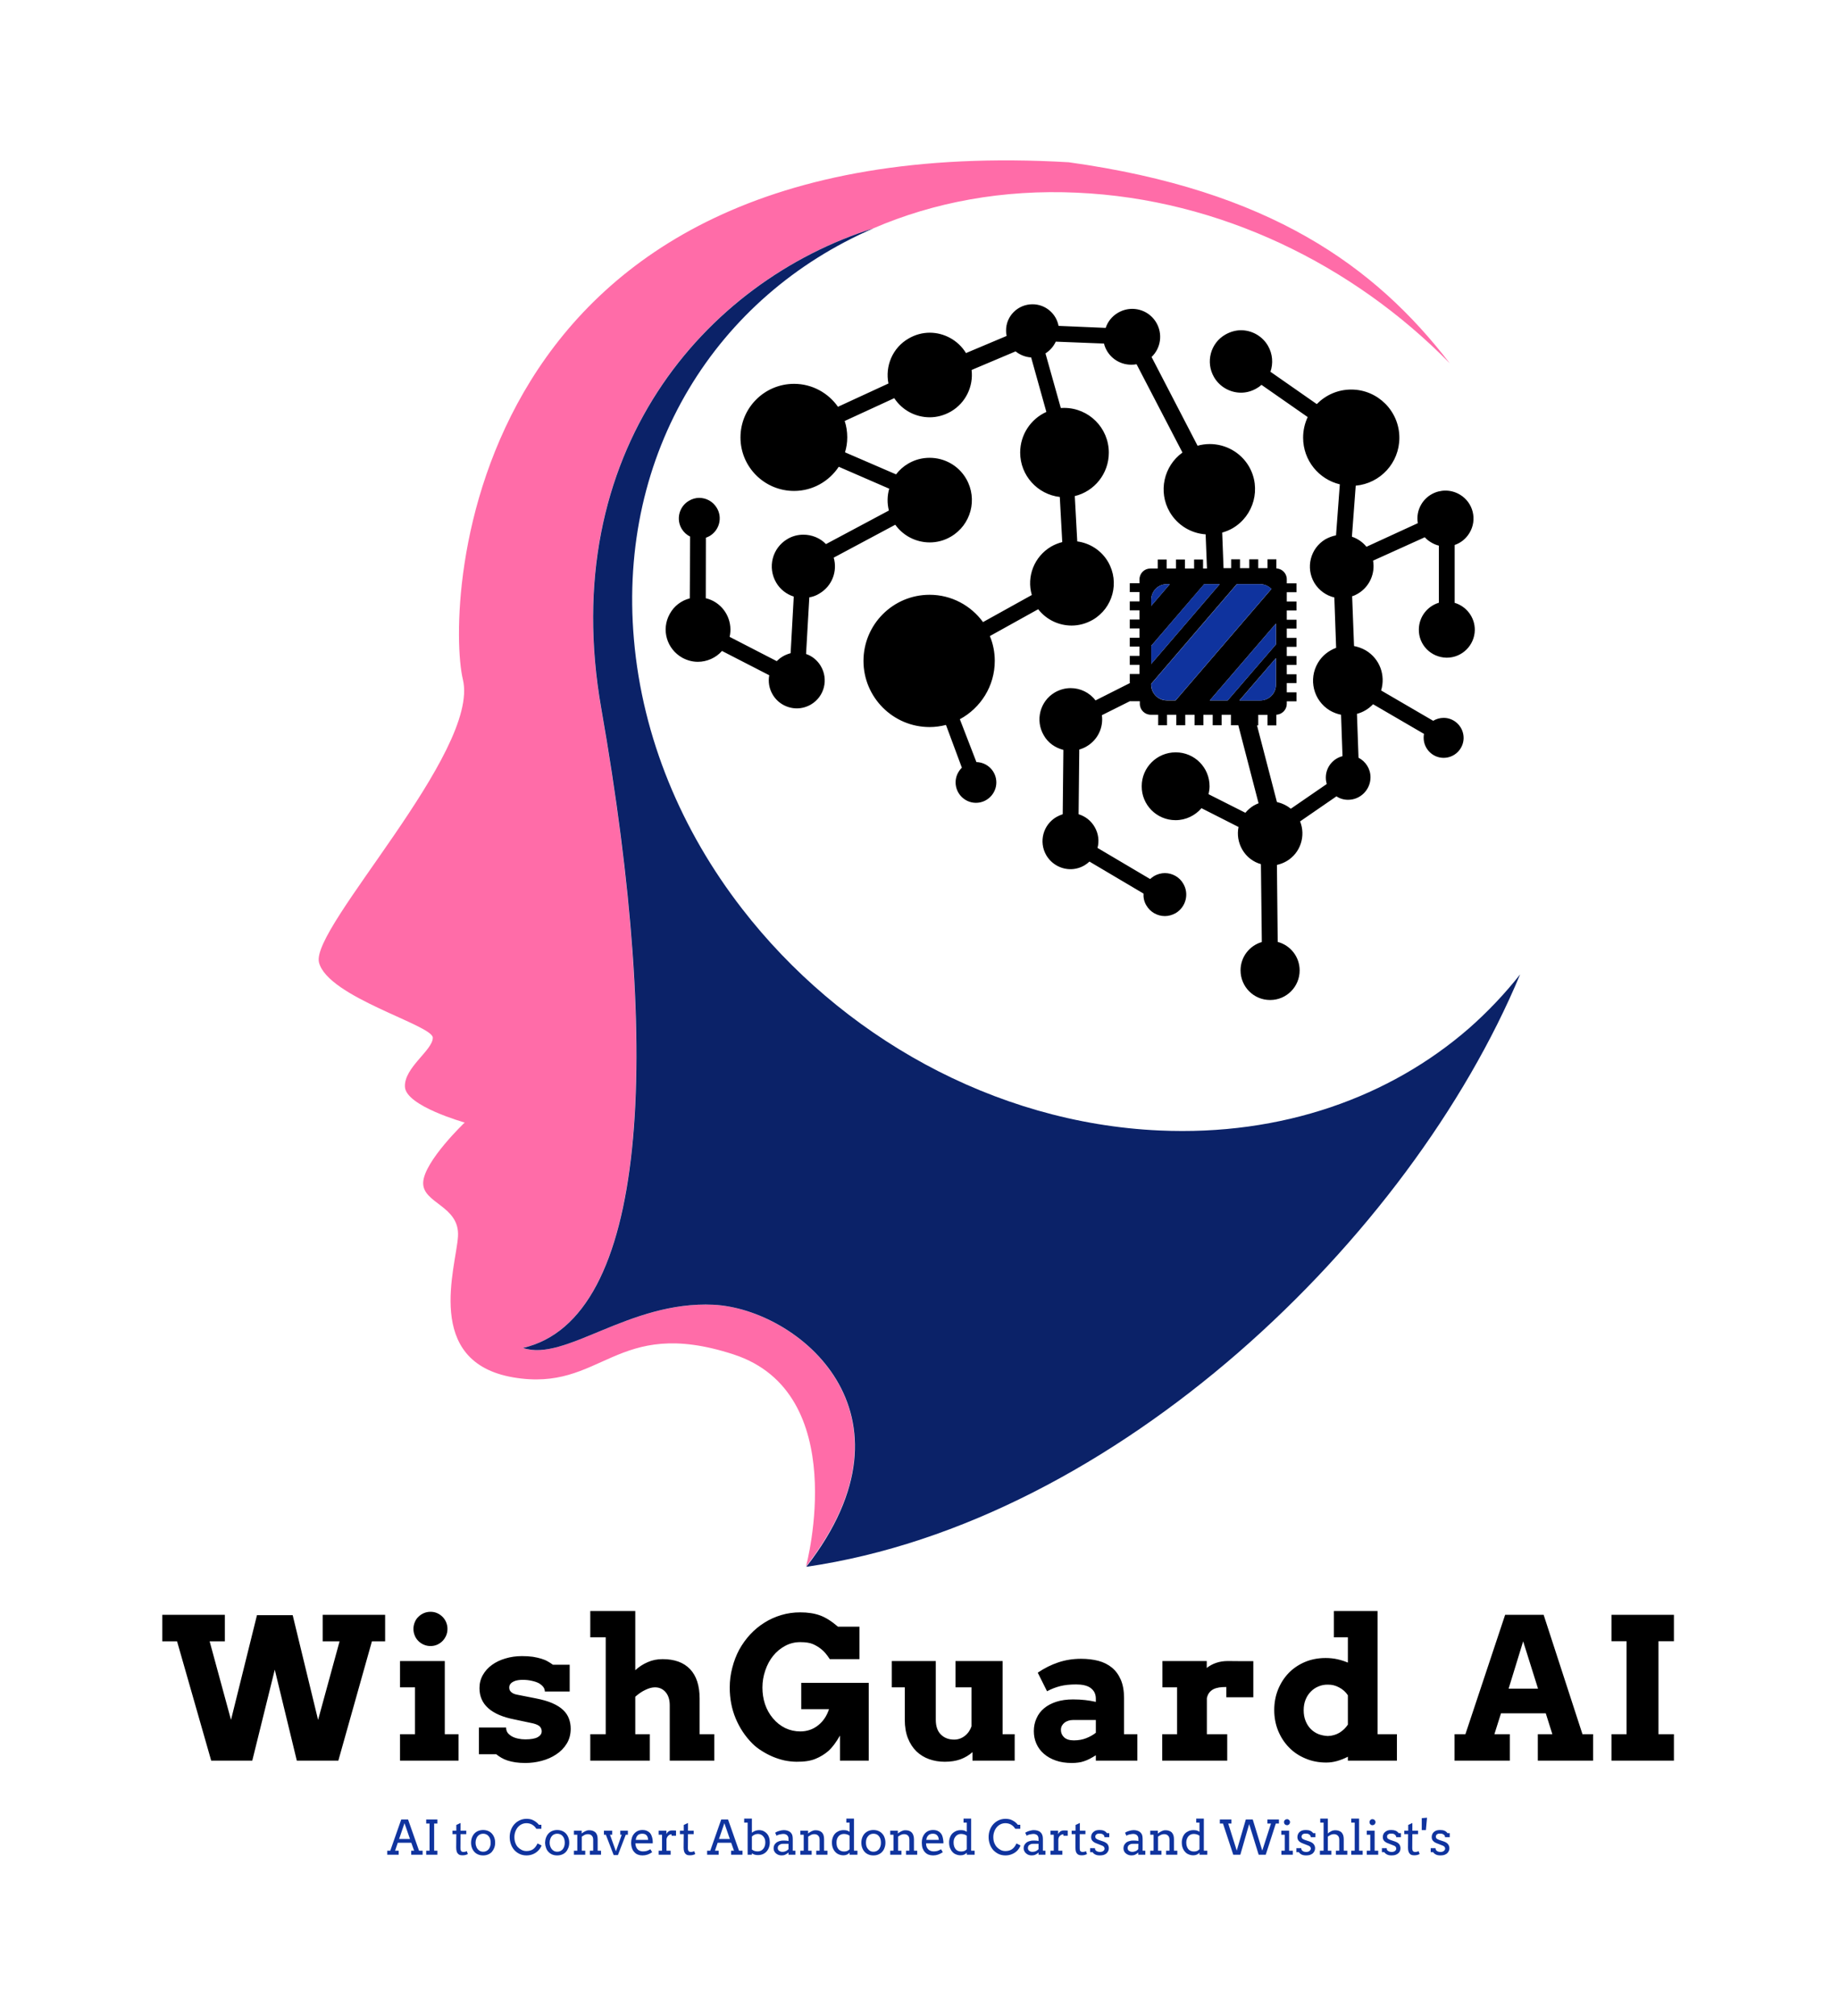 <svg xmlns="http://www.w3.org/2000/svg" version="1.1" xmlns:xlink="http://www.w3.org/1999/xlink" xmlns:svgjs="http://svgjs.dev/svgjs" viewBox="0 0 16.431 18.014"><g transform="matrix(1,0,0,1,1.433,14.396)"><rect width="18.014" height="18.014" x="-2.225" y="-14.396" fill="#ffffff"></rect><g><path d=" M 1.45 0.034 L 2.008 0.034 L 2.008 0.271 L 1.89 0.271 L 1.59 1.337 L 1.219 1.337 L 1.022 0.524 L 0.821 1.337 L 0.454 1.337 L 0.149 0.271 L 0.017 0.271 L 0.017 0.034 L 0.576 0.034 L 0.576 0.271 L 0.44 0.271 L 0.631 0.973 L 0.863 0.037 L 1.182 0.037 L 1.409 0.973 L 1.601 0.271 L 1.45 0.271 L 1.45 0.034 M 2.141 0.447 L 2.541 0.447 L 2.541 1.101 L 2.664 1.101 L 2.664 1.337 L 2.141 1.337 L 2.141 1.101 L 2.275 1.101 L 2.275 0.682 L 2.141 0.682 L 2.141 0.447 M 2.261 0.16 Q 2.261 0.128 2.273 0.1 Q 2.284 0.072 2.305 0.052 Q 2.326 0.031 2.354 0.019 Q 2.382 0.007 2.414 0.007 Q 2.445 0.007 2.473 0.019 Q 2.5 0.031 2.521 0.052 Q 2.541 0.072 2.553 0.1 Q 2.565 0.128 2.565 0.16 Q 2.565 0.192 2.553 0.22 Q 2.541 0.247 2.521 0.268 Q 2.5 0.289 2.473 0.301 Q 2.445 0.313 2.414 0.313 Q 2.382 0.313 2.354 0.301 Q 2.326 0.289 2.305 0.268 Q 2.284 0.247 2.273 0.22 Q 2.261 0.192 2.261 0.16 M 3.422 0.68 Q 3.408 0.661 3.383 0.646 Q 3.357 0.632 3.319 0.624 Q 3.282 0.615 3.235 0.615 Q 3.217 0.615 3.196 0.618 Q 3.175 0.621 3.158 0.629 Q 3.14 0.637 3.129 0.65 Q 3.117 0.663 3.117 0.684 Q 3.117 0.694 3.12 0.704 Q 3.123 0.713 3.132 0.722 Q 3.14 0.73 3.155 0.738 Q 3.17 0.745 3.194 0.749 L 3.356 0.781 Q 3.444 0.798 3.503 0.824 Q 3.562 0.85 3.598 0.884 Q 3.634 0.918 3.65 0.961 Q 3.666 1.003 3.666 1.052 Q 3.666 1.128 3.63 1.186 Q 3.595 1.243 3.537 1.281 Q 3.479 1.32 3.406 1.339 Q 3.334 1.358 3.26 1.358 Q 3.212 1.358 3.172 1.352 Q 3.133 1.346 3.102 1.336 Q 3.071 1.326 3.046 1.311 Q 3.022 1.297 3.001 1.28 L 2.846 1.28 L 2.846 1.041 L 3.089 1.041 L 3.089 1.046 Q 3.09 1.071 3.104 1.09 Q 3.119 1.108 3.142 1.121 Q 3.166 1.134 3.196 1.14 Q 3.226 1.147 3.26 1.147 Q 3.337 1.147 3.372 1.127 Q 3.407 1.107 3.407 1.075 Q 3.407 1.05 3.39 1.032 Q 3.373 1.015 3.329 1.004 L 3.164 0.969 Q 3.009 0.939 2.93 0.869 Q 2.851 0.799 2.851 0.689 Q 2.851 0.625 2.881 0.572 Q 2.911 0.519 2.962 0.482 Q 3.014 0.444 3.083 0.424 Q 3.152 0.403 3.231 0.403 Q 3.285 0.403 3.328 0.409 Q 3.37 0.416 3.403 0.426 Q 3.437 0.436 3.462 0.451 Q 3.487 0.465 3.507 0.48 L 3.657 0.48 L 3.657 0.719 L 3.435 0.719 Q 3.435 0.698 3.422 0.68 M 3.841 0 L 4.243 0 L 4.243 0.529 Q 4.293 0.483 4.354 0.457 Q 4.414 0.43 4.487 0.43 Q 4.648 0.43 4.733 0.52 Q 4.818 0.61 4.818 0.783 L 4.818 1.101 L 4.949 1.101 L 4.949 1.337 L 4.551 1.337 L 4.551 0.843 Q 4.551 0.768 4.514 0.725 Q 4.477 0.682 4.419 0.682 Q 4.38 0.682 4.335 0.704 Q 4.289 0.725 4.243 0.766 L 4.243 1.101 L 4.373 1.101 L 4.373 1.337 L 3.841 1.337 L 3.841 1.101 L 3.979 1.101 L 3.979 0.235 L 3.841 0.235 L 3.841 0 M 6.072 1.337 L 6.072 1.113 Q 6.018 1.207 5.968 1.251 Q 5.917 1.295 5.853 1.321 Q 5.789 1.348 5.682 1.347 Q 5.628 1.346 5.575 1.335 Q 5.522 1.323 5.472 1.302 Q 5.422 1.281 5.375 1.251 Q 5.327 1.222 5.288 1.183 Q 5.193 1.087 5.14 0.96 Q 5.087 0.833 5.087 0.684 Q 5.087 0.592 5.11 0.506 Q 5.132 0.42 5.172 0.345 Q 5.213 0.271 5.27 0.209 Q 5.327 0.148 5.397 0.104 Q 5.467 0.06 5.548 0.036 Q 5.628 0.012 5.717 0.012 Q 5.818 0.012 5.893 0.039 Q 5.968 0.066 6.054 0.14 L 6.246 0.14 L 6.246 0.43 L 5.981 0.43 Q 5.941 0.369 5.906 0.342 Q 5.872 0.314 5.831 0.296 Q 5.79 0.278 5.717 0.278 Q 5.645 0.278 5.583 0.311 Q 5.521 0.344 5.476 0.399 Q 5.431 0.454 5.405 0.53 Q 5.379 0.605 5.379 0.684 Q 5.379 0.762 5.402 0.832 Q 5.426 0.903 5.473 0.959 Q 5.52 1.015 5.583 1.046 Q 5.646 1.076 5.717 1.076 Q 5.808 1.076 5.876 1.022 Q 5.944 0.969 5.974 0.877 L 5.726 0.877 L 5.726 0.642 L 6.329 0.642 L 6.329 1.337 L 6.072 1.337 M 7.104 0.447 L 7.525 0.447 L 7.525 1.101 L 7.633 1.101 L 7.633 1.337 L 7.256 1.337 L 7.256 1.261 Q 7.21 1.302 7.149 1.325 Q 7.088 1.347 7.008 1.347 Q 6.934 1.347 6.869 1.324 Q 6.804 1.301 6.755 1.254 Q 6.707 1.207 6.679 1.137 Q 6.651 1.066 6.651 0.971 L 6.651 0.682 L 6.535 0.682 L 6.535 0.447 L 6.928 0.447 L 6.928 0.971 Q 6.928 1.06 6.974 1.104 Q 7.019 1.149 7.092 1.149 Q 7.144 1.149 7.186 1.117 Q 7.228 1.085 7.247 1.031 L 7.247 0.682 L 7.104 0.682 L 7.104 0.447 M 8.358 1.289 Q 8.328 1.308 8.303 1.321 Q 8.278 1.334 8.253 1.342 Q 8.228 1.351 8.202 1.354 Q 8.175 1.358 8.143 1.358 Q 8.063 1.358 8 1.336 Q 7.937 1.314 7.894 1.276 Q 7.85 1.238 7.827 1.186 Q 7.804 1.134 7.804 1.073 Q 7.804 1.011 7.828 0.959 Q 7.851 0.906 7.896 0.869 Q 7.94 0.832 8.005 0.811 Q 8.07 0.79 8.154 0.79 Q 8.215 0.79 8.265 0.796 Q 8.315 0.802 8.358 0.812 L 8.358 0.784 Q 8.358 0.751 8.345 0.726 Q 8.332 0.702 8.309 0.686 Q 8.286 0.67 8.253 0.663 Q 8.221 0.656 8.182 0.656 Q 8.101 0.656 8.04 0.671 Q 7.978 0.687 7.922 0.717 L 7.839 0.551 Q 7.927 0.491 8.023 0.459 Q 8.118 0.427 8.226 0.427 Q 8.309 0.427 8.38 0.445 Q 8.451 0.464 8.502 0.506 Q 8.552 0.547 8.581 0.614 Q 8.61 0.681 8.61 0.778 L 8.61 1.101 L 8.729 1.101 L 8.729 1.337 L 8.358 1.337 L 8.358 1.289 M 8.162 1.156 Q 8.223 1.156 8.273 1.136 Q 8.323 1.116 8.358 1.088 L 8.358 0.974 L 8.152 0.974 Q 8.132 0.974 8.113 0.98 Q 8.094 0.986 8.079 0.997 Q 8.064 1.009 8.055 1.025 Q 8.046 1.041 8.046 1.063 Q 8.046 1.102 8.075 1.129 Q 8.104 1.156 8.162 1.156 M 9.765 0.771 L 9.524 0.771 L 9.524 0.679 Q 9.489 0.679 9.46 0.683 Q 9.43 0.688 9.408 0.699 Q 9.386 0.711 9.371 0.73 Q 9.356 0.75 9.35 0.779 L 9.35 1.101 L 9.532 1.101 L 9.532 1.337 L 8.951 1.337 L 8.951 1.101 L 9.084 1.101 L 9.084 0.682 L 8.953 0.682 L 8.953 0.447 L 9.349 0.447 L 9.349 0.509 Q 9.386 0.479 9.434 0.463 Q 9.481 0.447 9.537 0.447 Q 9.594 0.447 9.654 0.448 Q 9.714 0.448 9.765 0.448 L 9.765 0.771 M 10.485 0 L 10.875 0 L 10.875 1.101 L 11.048 1.101 L 11.048 1.337 L 10.61 1.337 L 10.61 1.302 Q 10.564 1.326 10.515 1.34 Q 10.466 1.354 10.417 1.354 Q 10.314 1.354 10.229 1.317 Q 10.143 1.281 10.082 1.217 Q 10.021 1.154 9.986 1.068 Q 9.952 0.983 9.952 0.885 Q 9.952 0.787 9.986 0.702 Q 10.02 0.618 10.08 0.555 Q 10.141 0.492 10.225 0.456 Q 10.31 0.42 10.411 0.42 Q 10.467 0.42 10.516 0.431 Q 10.565 0.442 10.61 0.461 L 10.61 0.235 L 10.485 0.235 L 10.485 0 M 10.431 1.117 Q 10.488 1.115 10.534 1.088 Q 10.58 1.06 10.61 1.015 L 10.61 0.753 Q 10.58 0.708 10.532 0.683 Q 10.485 0.657 10.431 0.658 Q 10.387 0.657 10.347 0.674 Q 10.308 0.69 10.279 0.72 Q 10.249 0.75 10.232 0.792 Q 10.215 0.834 10.215 0.887 Q 10.215 0.94 10.232 0.982 Q 10.249 1.025 10.279 1.055 Q 10.308 1.084 10.347 1.1 Q 10.387 1.115 10.431 1.117 M 12.307 1.101 L 12.437 1.101 L 12.378 0.914 L 11.978 0.914 L 11.919 1.101 L 12.057 1.101 L 12.057 1.337 L 11.563 1.337 L 11.563 1.101 L 11.66 1.101 L 12.015 0.034 L 12.359 0.034 L 12.706 1.101 L 12.801 1.101 L 12.801 1.337 L 12.307 1.337 L 12.307 1.101 M 12.046 0.694 L 12.309 0.694 L 12.176 0.271 L 12.046 0.694 M 12.965 0.034 L 13.523 0.034 L 13.523 0.27 L 13.385 0.27 L 13.385 1.101 L 13.523 1.101 L 13.523 1.337 L 12.965 1.337 L 12.965 1.101 L 13.1 1.101 L 13.1 0.27 L 12.965 0.27 L 12.965 0.034" fill="#000000" fill-rule="nonzero"></path></g><g><path d=" M 2.241 2.142 L 2.267 2.142 L 2.242 2.071 L 2.121 2.071 L 2.097 2.142 L 2.129 2.142 L 2.129 2.178 L 2.027 2.178 L 2.027 2.142 L 2.054 2.142 L 2.152 1.863 L 2.213 1.863 L 2.311 2.142 L 2.343 2.142 L 2.343 2.178 L 2.241 2.178 L 2.241 2.142 M 2.133 2.037 L 2.23 2.037 L 2.181 1.896 L 2.133 2.037 M 2.375 1.863 L 2.475 1.863 L 2.475 1.899 L 2.446 1.899 L 2.446 2.142 L 2.475 2.142 L 2.475 2.178 L 2.375 2.178 L 2.375 2.142 L 2.405 2.142 L 2.405 1.899 L 2.375 1.899 L 2.375 1.863 M 2.682 1.963 L 2.733 1.963 L 2.733 1.994 L 2.682 1.994 L 2.681 2.118 Q 2.681 2.131 2.684 2.139 Q 2.687 2.147 2.693 2.15 Q 2.7 2.153 2.708 2.153 Q 2.717 2.153 2.723 2.151 Q 2.73 2.15 2.738 2.146 L 2.747 2.172 Q 2.737 2.177 2.726 2.18 Q 2.715 2.183 2.7 2.183 Q 2.686 2.183 2.675 2.18 Q 2.665 2.176 2.658 2.168 Q 2.65 2.16 2.647 2.147 Q 2.643 2.133 2.643 2.113 L 2.644 1.994 L 2.61 1.994 L 2.61 1.963 L 2.644 1.963 L 2.644 1.912 L 2.682 1.894 L 2.682 1.963 M 2.776 2.071 Q 2.776 2.045 2.784 2.024 Q 2.792 2.003 2.806 1.988 Q 2.82 1.973 2.84 1.965 Q 2.86 1.957 2.884 1.957 Q 2.907 1.957 2.927 1.965 Q 2.947 1.973 2.961 1.988 Q 2.975 2.003 2.983 2.024 Q 2.991 2.045 2.991 2.07 Q 2.991 2.095 2.983 2.116 Q 2.975 2.137 2.961 2.153 Q 2.947 2.168 2.927 2.176 Q 2.907 2.184 2.884 2.184 Q 2.859 2.184 2.84 2.176 Q 2.82 2.168 2.806 2.153 Q 2.792 2.138 2.784 2.117 Q 2.776 2.096 2.776 2.071 M 2.816 2.071 Q 2.816 2.089 2.822 2.104 Q 2.827 2.119 2.836 2.129 Q 2.846 2.14 2.858 2.146 Q 2.87 2.151 2.884 2.151 Q 2.898 2.151 2.91 2.146 Q 2.923 2.14 2.932 2.13 Q 2.941 2.119 2.946 2.104 Q 2.951 2.089 2.951 2.071 Q 2.951 2.051 2.946 2.036 Q 2.941 2.021 2.932 2.011 Q 2.923 2 2.91 1.995 Q 2.898 1.99 2.884 1.99 Q 2.87 1.99 2.858 1.995 Q 2.846 2 2.836 2.011 Q 2.827 2.021 2.822 2.036 Q 2.816 2.051 2.816 2.071 M 3.359 1.946 Q 3.345 1.923 3.322 1.909 Q 3.299 1.896 3.271 1.896 Q 3.247 1.896 3.227 1.906 Q 3.207 1.916 3.193 1.933 Q 3.179 1.95 3.171 1.973 Q 3.163 1.995 3.163 2.02 Q 3.163 2.05 3.172 2.073 Q 3.18 2.095 3.194 2.11 Q 3.208 2.125 3.228 2.135 Q 3.247 2.145 3.271 2.145 Q 3.304 2.145 3.328 2.13 Q 3.352 2.114 3.37 2.077 L 3.406 2.095 Q 3.398 2.117 3.379 2.138 Q 3.36 2.159 3.333 2.171 Q 3.305 2.184 3.271 2.184 Q 3.239 2.184 3.212 2.172 Q 3.185 2.16 3.164 2.138 Q 3.143 2.115 3.132 2.084 Q 3.121 2.054 3.121 2.02 Q 3.121 1.987 3.132 1.957 Q 3.143 1.927 3.163 1.905 Q 3.183 1.883 3.211 1.87 Q 3.239 1.857 3.271 1.857 Q 3.3 1.857 3.321 1.865 Q 3.342 1.874 3.356 1.885 Q 3.371 1.896 3.382 1.91 L 3.404 1.91 L 3.404 1.946 L 3.359 1.946 M 3.437 2.071 Q 3.438 2.045 3.446 2.024 Q 3.454 2.003 3.468 1.988 Q 3.482 1.973 3.502 1.965 Q 3.522 1.957 3.545 1.957 Q 3.569 1.957 3.589 1.965 Q 3.609 1.973 3.623 1.988 Q 3.637 2.003 3.645 2.024 Q 3.653 2.045 3.653 2.07 Q 3.653 2.095 3.645 2.116 Q 3.637 2.137 3.623 2.153 Q 3.609 2.168 3.589 2.176 Q 3.569 2.184 3.545 2.184 Q 3.521 2.184 3.501 2.176 Q 3.482 2.168 3.468 2.153 Q 3.453 2.138 3.446 2.117 Q 3.438 2.096 3.437 2.071 M 3.478 2.071 Q 3.478 2.089 3.484 2.104 Q 3.489 2.119 3.498 2.129 Q 3.507 2.14 3.52 2.146 Q 3.532 2.151 3.545 2.151 Q 3.56 2.151 3.572 2.146 Q 3.584 2.14 3.594 2.13 Q 3.603 2.119 3.608 2.104 Q 3.613 2.089 3.613 2.071 Q 3.613 2.051 3.608 2.036 Q 3.603 2.021 3.594 2.011 Q 3.585 2 3.572 1.995 Q 3.56 1.99 3.545 1.99 Q 3.532 1.99 3.52 1.995 Q 3.507 2 3.498 2.011 Q 3.489 2.021 3.484 2.036 Q 3.478 2.051 3.478 2.071 M 3.837 2.142 L 3.867 2.142 L 3.867 2.044 Q 3.867 2.019 3.854 2.007 Q 3.842 1.994 3.818 1.994 Q 3.805 1.994 3.791 2 Q 3.778 2.007 3.765 2.016 L 3.765 2.142 L 3.796 2.142 L 3.796 2.178 L 3.695 2.178 L 3.695 2.142 L 3.725 2.142 L 3.725 1.999 L 3.695 1.999 L 3.695 1.963 L 3.764 1.963 L 3.764 1.988 L 3.764 1.988 Q 3.771 1.982 3.779 1.977 Q 3.786 1.972 3.795 1.968 Q 3.803 1.964 3.813 1.961 Q 3.822 1.959 3.832 1.959 Q 3.849 1.959 3.863 1.964 Q 3.877 1.969 3.887 1.978 Q 3.897 1.988 3.902 2.003 Q 3.907 2.019 3.907 2.039 L 3.907 2.142 L 3.937 2.142 L 3.937 2.178 L 3.837 2.178 L 3.837 2.142 M 3.963 1.963 L 4.037 1.963 L 4.037 1.999 L 4.017 1.999 L 4.07 2.147 L 4.122 1.999 L 4.109 1.999 L 4.109 1.963 L 4.177 1.963 L 4.177 1.999 L 4.158 1.999 L 4.088 2.181 L 4.05 2.181 L 3.98 1.999 L 3.963 1.999 L 3.963 1.963 M 4.244 2.076 Q 4.244 2.085 4.246 2.092 Q 4.247 2.1 4.25 2.107 Q 4.257 2.127 4.274 2.138 Q 4.291 2.148 4.312 2.148 Q 4.329 2.148 4.345 2.144 Q 4.361 2.139 4.378 2.129 L 4.394 2.155 Q 4.373 2.17 4.352 2.177 Q 4.33 2.184 4.307 2.184 Q 4.285 2.184 4.267 2.177 Q 4.248 2.17 4.235 2.155 Q 4.221 2.141 4.214 2.12 Q 4.206 2.098 4.206 2.07 Q 4.206 2.047 4.213 2.026 Q 4.219 2.006 4.232 1.991 Q 4.245 1.975 4.264 1.966 Q 4.282 1.957 4.308 1.957 Q 4.332 1.957 4.348 1.965 Q 4.364 1.972 4.375 1.984 Q 4.385 1.996 4.39 2.012 Q 4.396 2.028 4.398 2.044 Q 4.399 2.052 4.399 2.06 Q 4.399 2.068 4.399 2.076 L 4.244 2.076 M 4.305 1.99 Q 4.291 1.99 4.281 1.994 Q 4.271 1.997 4.264 2.005 Q 4.257 2.012 4.253 2.022 Q 4.249 2.033 4.247 2.045 L 4.358 2.045 Q 4.357 2.033 4.354 2.023 Q 4.351 2.013 4.345 2.006 Q 4.339 1.998 4.329 1.994 Q 4.319 1.99 4.305 1.99 M 4.607 2.008 L 4.567 2.008 L 4.567 1.995 Q 4.561 1.995 4.553 1.998 Q 4.546 2 4.54 2.006 Q 4.534 2.011 4.529 2.019 Q 4.524 2.027 4.522 2.039 L 4.522 2.142 L 4.559 2.142 L 4.559 2.178 L 4.452 2.178 L 4.452 2.142 L 4.482 2.142 L 4.482 1.999 L 4.452 1.999 L 4.452 1.963 L 4.521 1.963 L 4.521 1.993 Q 4.525 1.986 4.529 1.98 Q 4.534 1.975 4.54 1.97 Q 4.545 1.966 4.552 1.964 Q 4.559 1.961 4.567 1.961 Q 4.578 1.961 4.588 1.961 Q 4.597 1.961 4.607 1.962 L 4.607 2.008 M 4.714 1.963 L 4.765 1.963 L 4.765 1.994 L 4.714 1.994 L 4.713 2.118 Q 4.713 2.131 4.716 2.139 Q 4.719 2.147 4.725 2.15 Q 4.732 2.153 4.74 2.153 Q 4.749 2.153 4.755 2.151 Q 4.762 2.15 4.77 2.146 L 4.779 2.172 Q 4.769 2.177 4.758 2.18 Q 4.747 2.183 4.732 2.183 Q 4.718 2.183 4.707 2.18 Q 4.697 2.176 4.69 2.168 Q 4.683 2.16 4.679 2.147 Q 4.675 2.133 4.675 2.113 L 4.676 1.994 L 4.642 1.994 L 4.642 1.963 L 4.676 1.963 L 4.676 1.912 L 4.714 1.894 L 4.714 1.963 M 5.099 2.142 L 5.125 2.142 L 5.1 2.071 L 4.979 2.071 L 4.955 2.142 L 4.988 2.142 L 4.988 2.178 L 4.885 2.178 L 4.885 2.142 L 4.913 2.142 L 5.011 1.863 L 5.072 1.863 L 5.17 2.142 L 5.201 2.142 L 5.201 2.178 L 5.099 2.178 L 5.099 2.142 M 4.991 2.037 L 5.088 2.037 L 5.039 1.896 L 4.991 2.037 M 5.216 1.855 L 5.285 1.855 L 5.285 1.981 Q 5.299 1.97 5.315 1.964 Q 5.332 1.958 5.349 1.958 Q 5.37 1.958 5.388 1.966 Q 5.405 1.974 5.418 1.988 Q 5.431 2.002 5.438 2.022 Q 5.445 2.042 5.445 2.067 Q 5.445 2.093 5.437 2.114 Q 5.429 2.135 5.415 2.15 Q 5.401 2.165 5.382 2.173 Q 5.362 2.181 5.339 2.181 Q 5.323 2.181 5.309 2.177 Q 5.295 2.172 5.285 2.165 L 5.285 2.178 L 5.247 2.178 L 5.247 1.891 L 5.216 1.891 L 5.216 1.855 M 5.339 1.992 Q 5.323 1.992 5.31 1.998 Q 5.296 2.004 5.285 2.015 L 5.285 2.131 Q 5.292 2.137 5.305 2.143 Q 5.318 2.148 5.337 2.148 Q 5.351 2.148 5.363 2.143 Q 5.375 2.138 5.384 2.128 Q 5.394 2.118 5.399 2.103 Q 5.405 2.088 5.405 2.068 Q 5.405 2.05 5.4 2.036 Q 5.394 2.022 5.385 2.012 Q 5.376 2.002 5.364 1.997 Q 5.352 1.992 5.339 1.992 M 5.612 2.158 Q 5.599 2.17 5.584 2.177 Q 5.57 2.184 5.551 2.184 Q 5.535 2.184 5.522 2.179 Q 5.509 2.174 5.499 2.165 Q 5.49 2.157 5.484 2.145 Q 5.479 2.134 5.479 2.121 Q 5.479 2.107 5.483 2.097 Q 5.487 2.086 5.494 2.079 Q 5.501 2.071 5.51 2.065 Q 5.519 2.06 5.528 2.057 Q 5.538 2.054 5.549 2.052 Q 5.559 2.051 5.568 2.051 Q 5.583 2.051 5.593 2.052 Q 5.603 2.053 5.612 2.055 L 5.612 2.037 Q 5.612 2.026 5.609 2.017 Q 5.605 2.009 5.599 2.003 Q 5.593 1.998 5.585 1.995 Q 5.576 1.992 5.566 1.992 Q 5.556 1.992 5.547 1.994 Q 5.539 1.995 5.531 1.997 Q 5.523 1.999 5.516 2.002 Q 5.51 2.005 5.505 2.008 L 5.493 1.981 Q 5.5 1.976 5.509 1.972 Q 5.519 1.968 5.529 1.965 Q 5.539 1.962 5.549 1.96 Q 5.56 1.958 5.57 1.958 Q 5.589 1.958 5.603 1.963 Q 5.618 1.967 5.629 1.977 Q 5.639 1.986 5.645 2 Q 5.65 2.015 5.65 2.035 L 5.65 2.142 L 5.674 2.142 L 5.674 2.178 L 5.612 2.178 L 5.612 2.158 M 5.559 2.152 Q 5.567 2.152 5.575 2.15 Q 5.582 2.148 5.589 2.145 Q 5.596 2.142 5.602 2.137 Q 5.608 2.133 5.612 2.128 L 5.612 2.08 L 5.567 2.08 Q 5.556 2.08 5.547 2.082 Q 5.537 2.085 5.531 2.09 Q 5.524 2.094 5.52 2.101 Q 5.516 2.109 5.516 2.118 Q 5.516 2.126 5.519 2.132 Q 5.523 2.139 5.528 2.143 Q 5.534 2.147 5.542 2.15 Q 5.55 2.152 5.559 2.152 M 5.86 2.142 L 5.89 2.142 L 5.89 2.044 Q 5.89 2.019 5.877 2.007 Q 5.865 1.994 5.841 1.994 Q 5.828 1.994 5.814 2 Q 5.801 2.007 5.788 2.016 L 5.788 2.142 L 5.819 2.142 L 5.819 2.178 L 5.718 2.178 L 5.718 2.142 L 5.748 2.142 L 5.748 1.999 L 5.718 1.999 L 5.718 1.963 L 5.787 1.963 L 5.787 1.988 L 5.787 1.988 Q 5.794 1.982 5.802 1.977 Q 5.809 1.972 5.818 1.968 Q 5.826 1.964 5.836 1.961 Q 5.845 1.959 5.855 1.959 Q 5.872 1.959 5.886 1.964 Q 5.9 1.969 5.91 1.978 Q 5.92 1.988 5.925 2.003 Q 5.93 2.019 5.93 2.039 L 5.93 2.142 L 5.96 2.142 L 5.96 2.178 L 5.86 2.178 L 5.86 2.142 M 6.129 1.855 L 6.197 1.855 L 6.197 2.142 L 6.228 2.142 L 6.228 2.178 L 6.158 2.178 L 6.158 2.16 Q 6.148 2.171 6.134 2.177 Q 6.12 2.183 6.103 2.183 Q 6.081 2.183 6.062 2.175 Q 6.044 2.168 6.03 2.153 Q 6.016 2.138 6.008 2.117 Q 6 2.096 6 2.068 Q 6 2.044 6.008 2.023 Q 6.015 2.003 6.029 1.988 Q 6.043 1.974 6.062 1.966 Q 6.081 1.958 6.105 1.958 Q 6.121 1.958 6.133 1.961 Q 6.146 1.965 6.158 1.973 L 6.158 1.891 L 6.129 1.891 L 6.129 1.855 M 6.108 2.149 Q 6.125 2.149 6.137 2.144 Q 6.148 2.139 6.158 2.129 L 6.158 2.008 Q 6.148 2 6.134 1.996 Q 6.121 1.992 6.107 1.992 Q 6.093 1.992 6.081 1.997 Q 6.069 2.002 6.06 2.012 Q 6.051 2.022 6.046 2.036 Q 6.041 2.05 6.041 2.068 Q 6.041 2.088 6.045 2.103 Q 6.05 2.118 6.059 2.129 Q 6.068 2.139 6.081 2.144 Q 6.093 2.149 6.108 2.149 M 6.263 2.071 Q 6.263 2.045 6.271 2.024 Q 6.279 2.003 6.293 1.988 Q 6.308 1.973 6.327 1.965 Q 6.347 1.957 6.371 1.957 Q 6.395 1.957 6.414 1.965 Q 6.434 1.973 6.448 1.988 Q 6.463 2.003 6.47 2.024 Q 6.478 2.045 6.478 2.07 Q 6.478 2.095 6.47 2.116 Q 6.463 2.137 6.448 2.153 Q 6.434 2.168 6.414 2.176 Q 6.395 2.184 6.371 2.184 Q 6.346 2.184 6.327 2.176 Q 6.307 2.168 6.293 2.153 Q 6.279 2.138 6.271 2.117 Q 6.263 2.096 6.263 2.071 M 6.304 2.071 Q 6.304 2.089 6.309 2.104 Q 6.314 2.119 6.324 2.129 Q 6.333 2.14 6.345 2.146 Q 6.357 2.151 6.371 2.151 Q 6.385 2.151 6.397 2.146 Q 6.41 2.14 6.419 2.13 Q 6.428 2.119 6.433 2.104 Q 6.438 2.089 6.438 2.071 Q 6.438 2.051 6.433 2.036 Q 6.428 2.021 6.419 2.011 Q 6.41 2 6.398 1.995 Q 6.385 1.99 6.371 1.99 Q 6.357 1.99 6.345 1.995 Q 6.333 2 6.324 2.011 Q 6.314 2.021 6.309 2.036 Q 6.304 2.051 6.304 2.071 M 6.662 2.142 L 6.692 2.142 L 6.692 2.044 Q 6.692 2.019 6.68 2.007 Q 6.667 1.994 6.644 1.994 Q 6.63 1.994 6.617 2 Q 6.603 2.007 6.591 2.016 L 6.591 2.142 L 6.621 2.142 L 6.621 2.178 L 6.521 2.178 L 6.521 2.142 L 6.55 2.142 L 6.55 1.999 L 6.521 1.999 L 6.521 1.963 L 6.589 1.963 L 6.589 1.988 L 6.589 1.988 Q 6.596 1.982 6.604 1.977 Q 6.612 1.972 6.62 1.968 Q 6.629 1.964 6.638 1.961 Q 6.647 1.959 6.657 1.959 Q 6.675 1.959 6.689 1.964 Q 6.702 1.969 6.712 1.978 Q 6.722 1.988 6.727 2.003 Q 6.733 2.019 6.733 2.039 L 6.733 2.142 L 6.762 2.142 L 6.762 2.178 L 6.662 2.178 L 6.662 2.142 M 6.841 2.076 Q 6.841 2.085 6.842 2.092 Q 6.844 2.1 6.846 2.107 Q 6.854 2.127 6.871 2.138 Q 6.888 2.148 6.909 2.148 Q 6.926 2.148 6.942 2.144 Q 6.958 2.139 6.975 2.129 L 6.991 2.155 Q 6.969 2.17 6.948 2.177 Q 6.927 2.184 6.904 2.184 Q 6.882 2.184 6.863 2.177 Q 6.845 2.17 6.831 2.155 Q 6.818 2.141 6.81 2.12 Q 6.803 2.098 6.803 2.07 Q 6.803 2.047 6.809 2.026 Q 6.816 2.006 6.828 1.991 Q 6.841 1.975 6.86 1.966 Q 6.879 1.957 6.904 1.957 Q 6.928 1.957 6.945 1.965 Q 6.961 1.972 6.971 1.984 Q 6.982 1.996 6.987 2.012 Q 6.992 2.028 6.994 2.044 Q 6.995 2.052 6.996 2.06 Q 6.996 2.068 6.996 2.076 L 6.841 2.076 M 6.901 1.99 Q 6.888 1.99 6.878 1.994 Q 6.868 1.997 6.861 2.005 Q 6.854 2.012 6.849 2.022 Q 6.845 2.033 6.843 2.045 L 6.955 2.045 Q 6.954 2.033 6.951 2.023 Q 6.948 2.013 6.941 2.006 Q 6.935 1.998 6.925 1.994 Q 6.916 1.99 6.901 1.99 M 7.176 1.855 L 7.244 1.855 L 7.244 2.142 L 7.275 2.142 L 7.275 2.178 L 7.205 2.178 L 7.205 2.16 Q 7.195 2.171 7.181 2.177 Q 7.167 2.183 7.15 2.183 Q 7.128 2.183 7.109 2.175 Q 7.09 2.168 7.077 2.153 Q 7.063 2.138 7.055 2.117 Q 7.047 2.096 7.047 2.068 Q 7.047 2.044 7.055 2.023 Q 7.062 2.003 7.076 1.988 Q 7.09 1.974 7.109 1.966 Q 7.128 1.958 7.152 1.958 Q 7.167 1.958 7.18 1.961 Q 7.193 1.965 7.205 1.973 L 7.205 1.891 L 7.176 1.891 L 7.176 1.855 M 7.155 2.149 Q 7.172 2.149 7.184 2.144 Q 7.195 2.139 7.205 2.129 L 7.205 2.008 Q 7.195 2 7.181 1.996 Q 7.168 1.992 7.153 1.992 Q 7.14 1.992 7.128 1.997 Q 7.116 2.002 7.107 2.012 Q 7.098 2.022 7.092 2.036 Q 7.087 2.05 7.087 2.068 Q 7.087 2.088 7.092 2.103 Q 7.097 2.118 7.106 2.129 Q 7.115 2.139 7.127 2.144 Q 7.14 2.149 7.155 2.149 M 7.638 1.946 Q 7.624 1.923 7.601 1.909 Q 7.578 1.896 7.55 1.896 Q 7.526 1.896 7.506 1.906 Q 7.486 1.916 7.472 1.933 Q 7.458 1.95 7.45 1.973 Q 7.442 1.995 7.442 2.02 Q 7.442 2.05 7.451 2.073 Q 7.46 2.095 7.474 2.11 Q 7.488 2.125 7.507 2.135 Q 7.526 2.145 7.55 2.145 Q 7.583 2.145 7.607 2.13 Q 7.632 2.114 7.649 2.077 L 7.685 2.095 Q 7.677 2.117 7.659 2.138 Q 7.64 2.159 7.612 2.171 Q 7.584 2.184 7.551 2.184 Q 7.518 2.184 7.491 2.172 Q 7.465 2.16 7.443 2.138 Q 7.422 2.115 7.411 2.084 Q 7.4 2.054 7.4 2.02 Q 7.4 1.987 7.411 1.957 Q 7.422 1.927 7.442 1.905 Q 7.462 1.883 7.49 1.87 Q 7.518 1.857 7.55 1.857 Q 7.579 1.857 7.6 1.865 Q 7.621 1.874 7.636 1.885 Q 7.65 1.896 7.661 1.91 L 7.683 1.91 L 7.683 1.946 L 7.638 1.946 M 7.846 2.158 Q 7.834 2.17 7.819 2.177 Q 7.804 2.184 7.785 2.184 Q 7.769 2.184 7.756 2.179 Q 7.743 2.174 7.734 2.165 Q 7.724 2.157 7.719 2.145 Q 7.713 2.134 7.713 2.121 Q 7.713 2.107 7.717 2.097 Q 7.722 2.086 7.728 2.079 Q 7.735 2.071 7.744 2.065 Q 7.753 2.06 7.763 2.057 Q 7.773 2.054 7.783 2.052 Q 7.793 2.051 7.803 2.051 Q 7.818 2.051 7.828 2.052 Q 7.838 2.053 7.846 2.055 L 7.846 2.037 Q 7.846 2.026 7.843 2.017 Q 7.84 2.009 7.834 2.003 Q 7.828 1.998 7.819 1.995 Q 7.811 1.992 7.801 1.992 Q 7.791 1.992 7.782 1.994 Q 7.773 1.995 7.765 1.997 Q 7.757 1.999 7.751 2.002 Q 7.744 2.005 7.74 2.008 L 7.727 1.981 Q 7.735 1.976 7.744 1.972 Q 7.753 1.968 7.763 1.965 Q 7.773 1.962 7.784 1.96 Q 7.794 1.958 7.804 1.958 Q 7.823 1.958 7.838 1.963 Q 7.853 1.967 7.863 1.977 Q 7.874 1.986 7.879 2 Q 7.885 2.015 7.885 2.035 L 7.885 2.142 L 7.908 2.142 L 7.908 2.178 L 7.846 2.178 L 7.846 2.158 M 7.794 2.152 Q 7.801 2.152 7.809 2.15 Q 7.817 2.148 7.824 2.145 Q 7.83 2.142 7.836 2.137 Q 7.842 2.133 7.846 2.128 L 7.846 2.08 L 7.801 2.08 Q 7.79 2.08 7.781 2.082 Q 7.772 2.085 7.765 2.09 Q 7.758 2.094 7.755 2.101 Q 7.751 2.109 7.751 2.118 Q 7.751 2.126 7.754 2.132 Q 7.757 2.139 7.763 2.143 Q 7.768 2.147 7.776 2.15 Q 7.784 2.152 7.794 2.152 M 8.107 2.008 L 8.068 2.008 L 8.068 1.995 Q 8.061 1.995 8.054 1.998 Q 8.047 2 8.04 2.006 Q 8.034 2.011 8.029 2.019 Q 8.025 2.027 8.023 2.039 L 8.023 2.142 L 8.059 2.142 L 8.059 2.178 L 7.953 2.178 L 7.953 2.142 L 7.982 2.142 L 7.982 1.999 L 7.953 1.999 L 7.953 1.963 L 8.021 1.963 L 8.021 1.993 Q 8.025 1.986 8.03 1.98 Q 8.034 1.975 8.04 1.97 Q 8.046 1.966 8.053 1.964 Q 8.06 1.961 8.068 1.961 Q 8.079 1.961 8.088 1.961 Q 8.098 1.961 8.107 1.962 L 8.107 2.008 M 8.215 1.963 L 8.265 1.963 L 8.265 1.994 L 8.214 1.994 L 8.214 2.118 Q 8.214 2.131 8.216 2.139 Q 8.219 2.147 8.226 2.15 Q 8.232 2.153 8.24 2.153 Q 8.249 2.153 8.256 2.151 Q 8.262 2.15 8.27 2.146 L 8.279 2.172 Q 8.269 2.177 8.258 2.18 Q 8.247 2.183 8.232 2.183 Q 8.218 2.183 8.208 2.18 Q 8.197 2.176 8.19 2.168 Q 8.183 2.16 8.179 2.147 Q 8.176 2.133 8.176 2.113 L 8.176 1.994 L 8.142 1.994 L 8.142 1.963 L 8.177 1.963 L 8.177 1.912 L 8.215 1.894 L 8.215 1.963 M 8.431 2.006 Q 8.427 2 8.421 1.996 Q 8.414 1.992 8.406 1.99 Q 8.398 1.989 8.391 1.989 Q 8.383 1.989 8.376 1.99 Q 8.369 1.992 8.364 1.996 Q 8.359 1.999 8.356 2.004 Q 8.353 2.01 8.353 2.016 Q 8.353 2.027 8.36 2.033 Q 8.366 2.039 8.382 2.045 L 8.423 2.059 Q 8.449 2.068 8.462 2.083 Q 8.474 2.099 8.474 2.12 Q 8.474 2.134 8.468 2.146 Q 8.462 2.158 8.452 2.167 Q 8.442 2.175 8.427 2.18 Q 8.412 2.184 8.394 2.184 Q 8.369 2.184 8.353 2.176 Q 8.337 2.168 8.329 2.155 L 8.307 2.155 L 8.307 2.119 L 8.35 2.119 Q 8.35 2.128 8.354 2.135 Q 8.358 2.141 8.364 2.145 Q 8.371 2.149 8.379 2.151 Q 8.387 2.153 8.395 2.153 Q 8.403 2.153 8.41 2.151 Q 8.418 2.149 8.424 2.145 Q 8.429 2.141 8.433 2.135 Q 8.436 2.13 8.436 2.123 Q 8.436 2.113 8.429 2.106 Q 8.422 2.098 8.406 2.093 L 8.365 2.077 Q 8.34 2.068 8.328 2.054 Q 8.316 2.041 8.316 2.02 Q 8.316 2.006 8.321 1.995 Q 8.326 1.983 8.336 1.975 Q 8.345 1.966 8.359 1.961 Q 8.373 1.957 8.391 1.957 Q 8.414 1.957 8.429 1.963 Q 8.445 1.969 8.457 1.985 L 8.478 1.985 L 8.478 2.021 L 8.435 2.021 Q 8.435 2.012 8.431 2.006 M 8.737 2.158 Q 8.725 2.17 8.71 2.177 Q 8.696 2.184 8.677 2.184 Q 8.661 2.184 8.648 2.179 Q 8.635 2.174 8.625 2.165 Q 8.615 2.157 8.61 2.145 Q 8.605 2.134 8.605 2.121 Q 8.605 2.107 8.609 2.097 Q 8.613 2.086 8.62 2.079 Q 8.626 2.071 8.635 2.065 Q 8.644 2.06 8.654 2.057 Q 8.664 2.054 8.674 2.052 Q 8.685 2.051 8.694 2.051 Q 8.709 2.051 8.719 2.052 Q 8.729 2.053 8.738 2.055 L 8.738 2.037 Q 8.738 2.026 8.735 2.017 Q 8.731 2.009 8.725 2.003 Q 8.719 1.998 8.711 1.995 Q 8.702 1.992 8.692 1.992 Q 8.682 1.992 8.673 1.994 Q 8.664 1.995 8.657 1.997 Q 8.649 1.999 8.642 2.002 Q 8.636 2.005 8.631 2.008 L 8.619 1.981 Q 8.626 1.976 8.635 1.972 Q 8.644 1.968 8.655 1.965 Q 8.665 1.962 8.675 1.96 Q 8.686 1.958 8.696 1.958 Q 8.714 1.958 8.729 1.963 Q 8.744 1.967 8.755 1.977 Q 8.765 1.986 8.771 2 Q 8.776 2.015 8.776 2.035 L 8.776 2.142 L 8.8 2.142 L 8.8 2.178 L 8.737 2.178 L 8.737 2.158 M 8.685 2.152 Q 8.693 2.152 8.7 2.15 Q 8.708 2.148 8.715 2.145 Q 8.722 2.142 8.728 2.137 Q 8.733 2.133 8.737 2.128 L 8.738 2.08 L 8.693 2.08 Q 8.682 2.08 8.672 2.082 Q 8.663 2.085 8.656 2.09 Q 8.65 2.094 8.646 2.101 Q 8.642 2.109 8.642 2.118 Q 8.642 2.126 8.645 2.132 Q 8.648 2.139 8.654 2.143 Q 8.66 2.147 8.668 2.15 Q 8.676 2.152 8.685 2.152 M 8.986 2.142 L 9.016 2.142 L 9.016 2.044 Q 9.016 2.019 9.003 2.007 Q 8.991 1.994 8.967 1.994 Q 8.954 1.994 8.94 2 Q 8.926 2.007 8.914 2.016 L 8.914 2.142 L 8.944 2.142 L 8.944 2.178 L 8.844 2.178 L 8.844 2.142 L 8.874 2.142 L 8.874 1.999 L 8.844 1.999 L 8.844 1.963 L 8.912 1.963 L 8.912 1.988 L 8.913 1.988 Q 8.92 1.982 8.928 1.977 Q 8.935 1.972 8.944 1.968 Q 8.952 1.964 8.962 1.961 Q 8.971 1.959 8.981 1.959 Q 8.998 1.959 9.012 1.964 Q 9.026 1.969 9.036 1.978 Q 9.045 1.988 9.051 2.003 Q 9.056 2.019 9.056 2.039 L 9.056 2.142 L 9.086 2.142 L 9.086 2.178 L 8.986 2.178 L 8.986 2.142 M 9.255 1.855 L 9.323 1.855 L 9.323 2.142 L 9.354 2.142 L 9.354 2.178 L 9.284 2.178 L 9.284 2.16 Q 9.274 2.171 9.26 2.177 Q 9.246 2.183 9.229 2.183 Q 9.207 2.183 9.188 2.175 Q 9.169 2.168 9.156 2.153 Q 9.142 2.138 9.134 2.117 Q 9.126 2.096 9.126 2.068 Q 9.126 2.044 9.134 2.023 Q 9.141 2.003 9.155 1.988 Q 9.169 1.974 9.188 1.966 Q 9.207 1.958 9.231 1.958 Q 9.246 1.958 9.259 1.961 Q 9.272 1.965 9.284 1.973 L 9.284 1.891 L 9.255 1.891 L 9.255 1.855 M 9.234 2.149 Q 9.251 2.149 9.263 2.144 Q 9.274 2.139 9.284 2.129 L 9.284 2.008 Q 9.274 2 9.26 1.996 Q 9.247 1.992 9.233 1.992 Q 9.219 1.992 9.207 1.997 Q 9.195 2.002 9.186 2.012 Q 9.177 2.022 9.172 2.036 Q 9.166 2.05 9.166 2.068 Q 9.166 2.088 9.171 2.103 Q 9.176 2.118 9.185 2.129 Q 9.194 2.139 9.207 2.144 Q 9.219 2.149 9.234 2.149 M 9.891 1.863 L 9.994 1.863 L 9.994 1.899 L 9.966 1.899 L 9.876 2.178 L 9.813 2.178 L 9.728 1.904 L 9.649 2.178 L 9.586 2.178 L 9.494 1.899 L 9.466 1.899 L 9.466 1.863 L 9.569 1.863 L 9.569 1.899 L 9.541 1.899 L 9.617 2.141 L 9.698 1.863 L 9.76 1.863 L 9.845 2.141 L 9.923 1.899 L 9.891 1.899 L 9.891 1.863 M 10.015 1.963 L 10.085 1.963 L 10.085 2.142 L 10.118 2.142 L 10.118 2.178 L 10.016 2.178 L 10.016 2.142 L 10.046 2.142 L 10.046 1.999 L 10.015 1.999 L 10.015 1.963 M 10.039 1.887 Q 10.039 1.881 10.041 1.877 Q 10.043 1.872 10.047 1.868 Q 10.051 1.864 10.056 1.862 Q 10.061 1.86 10.066 1.86 Q 10.072 1.86 10.077 1.862 Q 10.081 1.864 10.085 1.868 Q 10.089 1.872 10.091 1.877 Q 10.093 1.881 10.093 1.887 Q 10.093 1.892 10.091 1.897 Q 10.089 1.902 10.085 1.906 Q 10.081 1.91 10.077 1.912 Q 10.072 1.914 10.066 1.914 Q 10.061 1.914 10.056 1.912 Q 10.051 1.91 10.047 1.906 Q 10.043 1.902 10.041 1.897 Q 10.039 1.892 10.039 1.887 M 10.274 2.006 Q 10.27 2 10.263 1.996 Q 10.257 1.992 10.249 1.99 Q 10.241 1.989 10.234 1.989 Q 10.225 1.989 10.218 1.99 Q 10.211 1.992 10.206 1.996 Q 10.201 1.999 10.199 2.004 Q 10.196 2.01 10.196 2.016 Q 10.196 2.027 10.202 2.033 Q 10.209 2.039 10.224 2.045 L 10.266 2.059 Q 10.292 2.068 10.304 2.083 Q 10.317 2.099 10.317 2.12 Q 10.317 2.134 10.311 2.146 Q 10.305 2.158 10.295 2.167 Q 10.284 2.175 10.27 2.18 Q 10.255 2.184 10.237 2.184 Q 10.212 2.184 10.196 2.176 Q 10.18 2.168 10.172 2.155 L 10.15 2.155 L 10.15 2.119 L 10.193 2.119 Q 10.193 2.128 10.197 2.135 Q 10.201 2.141 10.207 2.145 Q 10.213 2.149 10.221 2.151 Q 10.229 2.153 10.238 2.153 Q 10.246 2.153 10.253 2.151 Q 10.261 2.149 10.266 2.145 Q 10.272 2.141 10.275 2.135 Q 10.279 2.13 10.279 2.123 Q 10.279 2.113 10.272 2.106 Q 10.265 2.098 10.249 2.093 L 10.208 2.077 Q 10.183 2.068 10.171 2.054 Q 10.159 2.041 10.159 2.02 Q 10.159 2.006 10.164 1.995 Q 10.169 1.983 10.178 1.975 Q 10.188 1.966 10.202 1.961 Q 10.216 1.957 10.234 1.957 Q 10.257 1.957 10.272 1.963 Q 10.288 1.969 10.3 1.985 L 10.32 1.985 L 10.32 2.021 L 10.278 2.021 Q 10.278 2.012 10.274 2.006 M 10.363 1.855 L 10.431 1.855 L 10.431 1.987 L 10.433 1.987 Q 10.438 1.981 10.446 1.976 Q 10.454 1.971 10.462 1.967 Q 10.47 1.963 10.479 1.961 Q 10.488 1.959 10.498 1.959 Q 10.515 1.959 10.529 1.964 Q 10.543 1.969 10.553 1.978 Q 10.562 1.988 10.568 2.003 Q 10.573 2.019 10.573 2.039 L 10.573 2.142 L 10.605 2.142 L 10.605 2.178 L 10.503 2.178 L 10.503 2.142 L 10.533 2.142 L 10.533 2.044 Q 10.533 2.019 10.52 2.007 Q 10.507 1.994 10.484 1.994 Q 10.471 1.994 10.457 2 Q 10.443 2.007 10.431 2.016 L 10.431 2.142 L 10.462 2.142 L 10.462 2.178 L 10.36 2.178 L 10.36 2.142 L 10.393 2.142 L 10.393 1.891 L 10.363 1.891 L 10.363 1.855 M 10.64 1.855 L 10.71 1.855 L 10.71 2.142 L 10.742 2.142 L 10.742 2.178 L 10.64 2.178 L 10.64 2.142 L 10.671 2.142 L 10.671 1.891 L 10.64 1.891 L 10.64 1.855 M 10.779 1.963 L 10.849 1.963 L 10.849 2.142 L 10.881 2.142 L 10.881 2.178 L 10.779 2.178 L 10.779 2.142 L 10.81 2.142 L 10.81 1.999 L 10.779 1.999 L 10.779 1.963 M 10.803 1.887 Q 10.803 1.881 10.805 1.877 Q 10.807 1.872 10.811 1.868 Q 10.814 1.864 10.819 1.862 Q 10.824 1.86 10.83 1.86 Q 10.835 1.86 10.84 1.862 Q 10.845 1.864 10.849 1.868 Q 10.852 1.872 10.855 1.877 Q 10.857 1.881 10.857 1.887 Q 10.857 1.892 10.855 1.897 Q 10.852 1.902 10.849 1.906 Q 10.845 1.91 10.84 1.912 Q 10.835 1.914 10.83 1.914 Q 10.824 1.914 10.819 1.912 Q 10.814 1.91 10.811 1.906 Q 10.807 1.902 10.805 1.897 Q 10.803 1.892 10.803 1.887 M 11.037 2.006 Q 11.033 2 11.027 1.996 Q 11.021 1.992 11.013 1.99 Q 11.005 1.989 10.997 1.989 Q 10.989 1.989 10.982 1.99 Q 10.975 1.992 10.97 1.996 Q 10.965 1.999 10.962 2.004 Q 10.96 2.01 10.96 2.016 Q 10.96 2.027 10.966 2.033 Q 10.973 2.039 10.988 2.045 L 11.029 2.059 Q 11.056 2.068 11.068 2.083 Q 11.08 2.099 11.08 2.12 Q 11.08 2.134 11.075 2.146 Q 11.069 2.158 11.058 2.167 Q 11.048 2.175 11.033 2.18 Q 11.018 2.184 11 2.184 Q 10.975 2.184 10.96 2.176 Q 10.944 2.168 10.935 2.155 L 10.914 2.155 L 10.914 2.119 L 10.957 2.119 Q 10.957 2.128 10.96 2.135 Q 10.964 2.141 10.971 2.145 Q 10.977 2.149 10.985 2.151 Q 10.993 2.153 11.001 2.153 Q 11.009 2.153 11.017 2.151 Q 11.024 2.149 11.03 2.145 Q 11.036 2.141 11.039 2.135 Q 11.042 2.13 11.042 2.123 Q 11.042 2.113 11.036 2.106 Q 11.029 2.098 11.013 2.093 L 10.972 2.077 Q 10.946 2.068 10.934 2.054 Q 10.922 2.041 10.922 2.02 Q 10.922 2.006 10.927 1.995 Q 10.932 1.983 10.942 1.975 Q 10.952 1.966 10.966 1.961 Q 10.979 1.957 10.997 1.957 Q 11.02 1.957 11.036 1.963 Q 11.051 1.969 11.064 1.985 L 11.084 1.985 L 11.084 2.021 L 11.042 2.021 Q 11.042 2.012 11.037 2.006 M 11.186 1.963 L 11.237 1.963 L 11.237 1.994 L 11.186 1.994 L 11.185 2.118 Q 11.185 2.131 11.188 2.139 Q 11.191 2.147 11.197 2.15 Q 11.204 2.153 11.212 2.153 Q 11.221 2.153 11.227 2.151 Q 11.234 2.15 11.242 2.146 L 11.251 2.172 Q 11.241 2.177 11.23 2.18 Q 11.219 2.183 11.204 2.183 Q 11.19 2.183 11.179 2.18 Q 11.169 2.176 11.162 2.168 Q 11.155 2.16 11.151 2.147 Q 11.147 2.133 11.147 2.113 L 11.148 1.994 L 11.114 1.994 L 11.114 1.963 L 11.149 1.963 L 11.149 1.912 L 11.186 1.894 L 11.186 1.963 M 11.307 1.958 L 11.27 1.958 L 11.27 1.851 L 11.317 1.847 L 11.307 1.958 M 11.474 2.006 Q 11.47 2 11.463 1.996 Q 11.457 1.992 11.449 1.99 Q 11.441 1.989 11.434 1.989 Q 11.425 1.989 11.418 1.99 Q 11.411 1.992 11.406 1.996 Q 11.401 1.999 11.399 2.004 Q 11.396 2.01 11.396 2.016 Q 11.396 2.027 11.402 2.033 Q 11.409 2.039 11.424 2.045 L 11.466 2.059 Q 11.492 2.068 11.504 2.083 Q 11.517 2.099 11.517 2.12 Q 11.517 2.134 11.511 2.146 Q 11.505 2.158 11.495 2.167 Q 11.484 2.175 11.47 2.18 Q 11.455 2.184 11.437 2.184 Q 11.412 2.184 11.396 2.176 Q 11.38 2.168 11.372 2.155 L 11.35 2.155 L 11.35 2.119 L 11.393 2.119 Q 11.393 2.128 11.397 2.135 Q 11.401 2.141 11.407 2.145 Q 11.413 2.149 11.421 2.151 Q 11.429 2.153 11.438 2.153 Q 11.446 2.153 11.453 2.151 Q 11.461 2.149 11.466 2.145 Q 11.472 2.141 11.475 2.135 Q 11.479 2.13 11.479 2.123 Q 11.479 2.113 11.472 2.106 Q 11.465 2.098 11.449 2.093 L 11.408 2.077 Q 11.383 2.068 11.371 2.054 Q 11.359 2.041 11.359 2.02 Q 11.359 2.006 11.364 1.995 Q 11.369 1.983 11.378 1.975 Q 11.388 1.966 11.402 1.961 Q 11.416 1.957 11.434 1.957 Q 11.457 1.957 11.472 1.963 Q 11.488 1.969 11.5 1.985 L 11.52 1.985 L 11.52 2.021 L 11.478 2.021 Q 11.478 2.012 11.474 2.006" fill="#0f339e" fill-rule="nonzero"></path></g><g clip-path="url(#SvgjsClipPath1105)"><g clip-path="url(#SvgjsClipPath11032eeceea0-9449-457b-b310-26a2e8e2f916)"><path d=" M 4.941 -2.737 C 4.186 -2.772 3.615 -2.222 3.239 -2.351 C 4.352 -2.608 4.488 -4.928 3.938 -8.066 C 3.536 -10.354 4.865 -11.884 6.371 -12.356 C 6.911 -12.589 7.527 -12.705 8.192 -12.674 C 9.464 -12.617 10.655 -12.032 11.52 -11.15 C 10.853 -12.017 9.912 -12.697 8.116 -12.946 C 2.672 -13.265 2.548 -8.97 2.703 -8.323 C 2.857 -7.677 1.34 -6.107 1.417 -5.796 C 1.495 -5.485 2.434 -5.236 2.434 -5.123 C 2.434 -5.011 2.176 -4.856 2.185 -4.684 C 2.193 -4.512 2.719 -4.365 2.719 -4.365 C 2.719 -4.365 2.357 -4.02 2.348 -3.83 C 2.34 -3.641 2.676 -3.623 2.659 -3.347 C 2.642 -3.072 2.348 -2.227 3.151 -2.088 C 3.953 -1.95 4.057 -2.64 5.121 -2.293 C 6.177 -1.949 5.775 -0.42 5.768 -0.397 C 6.838 -1.77 5.692 -2.699 4.941 -2.737 Z" fill="#ff6ca8" transform="matrix(1,0,0,1,0,0)" fill-rule="nonzero"></path></g><g clip-path="url(#SvgjsClipPath11032eeceea0-9449-457b-b310-26a2e8e2f916)"><path d=" M 11.692 -5.207 C 10.986 -4.592 10.02 -4.244 8.925 -4.294 C 7.443 -4.361 6.073 -5.142 5.196 -6.277 C 4.658 -6.972 4.307 -7.802 4.231 -8.682 C 4.085 -10.353 4.969 -11.75 6.372 -12.356 C 4.866 -11.883 3.537 -10.354 3.939 -8.066 C 4.49 -4.928 4.353 -2.608 3.24 -2.351 C 3.616 -2.222 4.186 -2.773 4.942 -2.737 C 5.694 -2.699 6.839 -1.771 5.772 -0.396 C 5.772 -0.396 5.771 -0.395 5.771 -0.395 C 8.542 -0.798 11.166 -3.332 12.149 -5.689 C 12.011 -5.514 11.858 -5.353 11.692 -5.207 Z" fill="#0b2268" transform="matrix(1,0,0,1,0,0)" fill-rule="nonzero"></path></g><g clip-path="url(#SvgjsClipPath11032eeceea0-9449-457b-b310-26a2e8e2f916)"><path d=" M 9.917 -5.407 C 9.832 -5.407 9.752 -5.441 9.692 -5.501 C 9.632 -5.561 9.599 -5.641 9.599 -5.726 C 9.599 -5.853 9.676 -5.966 9.789 -6.016 L 9.782 -6.635 C 9.715 -6.664 9.659 -6.713 9.622 -6.775 C 9.586 -6.835 9.571 -6.905 9.575 -6.975 L 9.314 -7.108 C 9.248 -7.048 9.162 -7.013 9.072 -7.013 C 8.873 -7.013 8.713 -7.174 8.714 -7.371 C 8.714 -7.569 8.876 -7.728 9.072 -7.728 C 9.27 -7.728 9.43 -7.567 9.429 -7.369 C 9.429 -7.356 9.428 -7.343 9.427 -7.33 L 9.683 -7.2 C 9.701 -7.217 9.72 -7.232 9.742 -7.244 C 9.744 -7.245 9.748 -7.247 9.75 -7.248 L 9.592 -7.862 L 8.866 -7.862 L 8.866 -7.956 L 8.855 -7.956 C 8.782 -7.956 8.72 -8.008 8.705 -8.077 L 8.681 -8.077 L 8.475 -7.973 C 8.478 -7.854 8.415 -7.742 8.312 -7.68 C 8.299 -7.672 8.286 -7.666 8.273 -7.66 L 8.267 -7.158 C 8.324 -7.132 8.372 -7.088 8.403 -7.033 C 8.436 -6.977 8.449 -6.911 8.443 -6.847 L 8.848 -6.607 C 8.853 -6.61 8.857 -6.613 8.861 -6.616 C 8.898 -6.638 8.941 -6.649 8.985 -6.649 C 9.072 -6.649 9.154 -6.602 9.198 -6.525 C 9.231 -6.469 9.24 -6.402 9.222 -6.339 C 9.205 -6.276 9.164 -6.222 9.108 -6.19 C 9.071 -6.168 9.028 -6.157 8.985 -6.157 C 8.897 -6.157 8.816 -6.204 8.771 -6.28 C 8.753 -6.312 8.743 -6.345 8.739 -6.381 L 8.315 -6.632 C 8.308 -6.627 8.3 -6.622 8.292 -6.618 C 8.246 -6.592 8.193 -6.578 8.141 -6.578 C 8.032 -6.578 7.93 -6.637 7.877 -6.73 C 7.837 -6.801 7.826 -6.883 7.846 -6.961 C 7.867 -7.04 7.918 -7.105 7.988 -7.147 C 7.998 -7.152 8.008 -7.157 8.018 -7.161 L 8.023 -7.658 C 7.953 -7.685 7.894 -7.734 7.856 -7.8 C 7.81 -7.876 7.798 -7.967 7.82 -8.053 C 7.842 -8.139 7.896 -8.212 7.974 -8.257 C 8.025 -8.287 8.084 -8.304 8.143 -8.304 C 8.231 -8.304 8.316 -8.268 8.378 -8.207 L 8.616 -8.326 L 8.616 -9.238 L 8.704 -9.238 C 8.713 -9.314 8.778 -9.373 8.856 -9.373 L 8.867 -9.373 L 8.867 -9.453 L 9.3 -9.453 L 9.295 -9.574 C 9.163 -9.598 9.049 -9.678 8.981 -9.795 C 8.87 -9.986 8.91 -10.225 9.073 -10.367 L 8.699 -11.083 C 8.693 -11.083 8.688 -11.083 8.683 -11.083 C 8.575 -11.083 8.476 -11.138 8.421 -11.23 C 8.412 -11.244 8.406 -11.258 8.399 -11.273 L 8.04 -11.288 C 8.024 -11.26 8.003 -11.237 7.979 -11.217 L 8.095 -10.806 C 8.34 -10.799 8.538 -10.597 8.538 -10.351 C 8.538 -10.157 8.415 -9.987 8.236 -9.924 L 8.253 -9.604 C 8.367 -9.576 8.464 -9.504 8.523 -9.401 C 8.581 -9.301 8.596 -9.186 8.567 -9.073 C 8.538 -8.962 8.466 -8.868 8.366 -8.811 C 8.301 -8.772 8.226 -8.753 8.151 -8.753 C 8.034 -8.753 7.92 -8.802 7.84 -8.885 L 7.487 -8.689 C 7.507 -8.625 7.518 -8.56 7.518 -8.492 C 7.518 -8.27 7.405 -8.066 7.219 -7.948 L 7.339 -7.64 C 7.451 -7.619 7.532 -7.523 7.532 -7.406 C 7.532 -7.275 7.426 -7.17 7.296 -7.17 C 7.231 -7.17 7.173 -7.195 7.128 -7.239 C 7.083 -7.284 7.059 -7.344 7.059 -7.407 C 7.059 -7.46 7.076 -7.509 7.106 -7.549 L 6.986 -7.858 C 6.948 -7.851 6.911 -7.848 6.874 -7.848 C 6.518 -7.848 6.228 -8.137 6.228 -8.493 C 6.228 -8.85 6.517 -9.139 6.874 -9.139 C 7.064 -9.139 7.243 -9.054 7.366 -8.91 L 7.725 -9.109 C 7.693 -9.287 7.774 -9.469 7.934 -9.561 C 7.955 -9.574 7.979 -9.585 8.003 -9.593 L 7.986 -9.911 C 7.78 -9.955 7.628 -10.138 7.628 -10.354 C 7.628 -10.516 7.714 -10.665 7.853 -10.746 L 7.738 -11.157 C 7.701 -11.163 7.666 -11.177 7.635 -11.198 L 7.306 -11.059 C 7.309 -10.902 7.228 -10.754 7.09 -10.674 C 7.024 -10.636 6.949 -10.616 6.874 -10.616 C 6.743 -10.616 6.621 -10.674 6.539 -10.774 L 6.179 -10.607 C 6.188 -10.569 6.192 -10.53 6.192 -10.492 C 6.192 -10.458 6.189 -10.423 6.183 -10.389 L 6.559 -10.227 C 6.587 -10.257 6.62 -10.283 6.657 -10.304 C 6.722 -10.342 6.798 -10.363 6.874 -10.363 C 7.028 -10.363 7.171 -10.28 7.248 -10.147 C 7.368 -9.941 7.297 -9.676 7.091 -9.556 C 7.025 -9.518 6.95 -9.497 6.874 -9.497 C 6.751 -9.497 6.634 -9.55 6.552 -9.64 L 6.079 -9.387 C 6.099 -9.253 6.037 -9.118 5.918 -9.047 C 5.897 -9.035 5.875 -9.025 5.852 -9.018 L 5.828 -8.589 C 5.877 -8.563 5.92 -8.524 5.949 -8.476 C 5.991 -8.406 6.004 -8.324 5.984 -8.245 C 5.965 -8.166 5.916 -8.099 5.846 -8.057 C 5.798 -8.029 5.744 -8.014 5.689 -8.014 C 5.582 -8.014 5.483 -8.07 5.427 -8.161 C 5.395 -8.213 5.381 -8.273 5.385 -8.334 L 5.031 -8.516 C 4.969 -8.462 4.889 -8.431 4.805 -8.431 C 4.747 -8.431 4.69 -8.446 4.64 -8.474 C 4.474 -8.565 4.414 -8.773 4.505 -8.939 C 4.544 -9.01 4.604 -9.062 4.678 -9.092 L 4.679 -9.573 C 4.652 -9.591 4.63 -9.616 4.613 -9.645 C 4.58 -9.699 4.57 -9.762 4.585 -9.824 C 4.601 -9.885 4.639 -9.938 4.693 -9.971 C 4.73 -9.992 4.773 -10.004 4.815 -10.004 C 4.898 -10.004 4.977 -9.961 5.019 -9.889 C 5.087 -9.776 5.051 -9.63 4.939 -9.563 C 4.935 -9.561 4.933 -9.559 4.93 -9.557 L 4.929 -9.093 C 4.943 -9.087 4.957 -9.081 4.971 -9.073 C 5.092 -9.007 5.161 -8.873 5.147 -8.737 L 5.499 -8.556 C 5.51 -8.565 5.52 -8.573 5.532 -8.579 C 5.547 -8.588 5.562 -8.596 5.58 -8.602 L 5.604 -9.031 C 5.543 -9.059 5.49 -9.106 5.457 -9.164 C 5.411 -9.241 5.398 -9.333 5.419 -9.42 C 5.441 -9.507 5.497 -9.581 5.574 -9.627 C 5.627 -9.658 5.685 -9.674 5.747 -9.674 C 5.823 -9.674 5.897 -9.648 5.956 -9.602 L 6.449 -9.865 C 6.442 -9.909 6.443 -9.954 6.45 -9.999 L 6.08 -10.159 C 5.98 -10.032 5.826 -9.956 5.663 -9.956 C 5.369 -9.956 5.129 -10.195 5.129 -10.489 C 5.129 -10.783 5.368 -11.023 5.663 -11.023 C 5.822 -11.023 5.971 -10.952 6.071 -10.831 L 6.446 -11.004 C 6.43 -11.172 6.512 -11.335 6.659 -11.421 C 6.724 -11.459 6.8 -11.479 6.876 -11.479 C 7.01 -11.479 7.138 -11.416 7.219 -11.31 L 7.504 -11.431 C 7.504 -11.436 7.504 -11.439 7.504 -11.443 C 7.504 -11.604 7.635 -11.735 7.796 -11.735 C 7.922 -11.735 8.031 -11.655 8.071 -11.539 L 8.413 -11.525 C 8.439 -11.576 8.479 -11.62 8.529 -11.649 C 8.577 -11.678 8.63 -11.693 8.686 -11.693 C 8.793 -11.693 8.892 -11.636 8.947 -11.546 C 9.014 -11.436 9.004 -11.298 8.926 -11.2 L 9.301 -10.479 C 9.327 -10.483 9.354 -10.486 9.381 -10.486 C 9.545 -10.486 9.696 -10.399 9.778 -10.258 C 9.905 -10.039 9.831 -9.758 9.611 -9.631 C 9.592 -9.619 9.57 -9.61 9.548 -9.601 L 9.554 -9.455 L 10.03 -9.455 L 10.03 -9.361 C 10.079 -9.34 10.115 -9.293 10.122 -9.24 L 10.21 -9.24 L 10.21 -8.081 L 10.119 -8.081 C 10.109 -8.033 10.076 -7.993 10.031 -7.973 L 10.031 -7.866 L 9.875 -7.866 L 10.028 -7.28 C 10.056 -7.271 10.083 -7.258 10.109 -7.243 L 10.369 -7.422 C 10.368 -7.432 10.367 -7.443 10.367 -7.455 C 10.367 -7.555 10.426 -7.644 10.514 -7.684 L 10.504 -7.974 C 10.478 -7.983 10.453 -7.994 10.429 -8.008 C 10.345 -8.058 10.286 -8.138 10.263 -8.233 C 10.239 -8.328 10.255 -8.426 10.305 -8.509 C 10.341 -8.57 10.394 -8.618 10.457 -8.648 L 10.444 -9.022 C 10.372 -9.049 10.312 -9.098 10.272 -9.166 C 10.226 -9.243 10.213 -9.335 10.235 -9.422 C 10.257 -9.509 10.312 -9.583 10.39 -9.629 C 10.412 -9.642 10.436 -9.653 10.461 -9.661 L 10.488 -10.034 C 10.294 -10.1 10.163 -10.282 10.163 -10.492 C 10.163 -10.548 10.173 -10.603 10.193 -10.656 L 9.848 -10.896 C 9.843 -10.892 9.836 -10.888 9.829 -10.885 C 9.778 -10.856 9.72 -10.841 9.663 -10.841 C 9.544 -10.841 9.434 -10.904 9.374 -11.006 C 9.329 -11.084 9.317 -11.173 9.34 -11.259 C 9.363 -11.345 9.417 -11.417 9.495 -11.462 C 9.546 -11.491 9.604 -11.507 9.662 -11.507 C 9.78 -11.507 9.891 -11.443 9.95 -11.341 C 9.992 -11.269 10.005 -11.185 9.988 -11.104 L 10.334 -10.862 C 10.421 -10.936 10.53 -10.977 10.647 -10.977 C 10.914 -10.977 11.132 -10.76 11.132 -10.492 C 11.132 -10.255 10.965 -10.058 10.738 -10.015 L 10.71 -9.642 C 10.742 -9.627 10.77 -9.607 10.795 -9.583 L 11.184 -9.761 C 11.182 -9.819 11.197 -9.876 11.227 -9.926 C 11.282 -10.017 11.382 -10.073 11.489 -10.073 C 11.544 -10.073 11.598 -10.058 11.646 -10.029 C 11.716 -9.988 11.765 -9.92 11.784 -9.842 C 11.804 -9.763 11.792 -9.681 11.749 -9.611 C 11.72 -9.562 11.676 -9.521 11.625 -9.495 L 11.625 -9.051 C 11.734 -9.002 11.806 -8.891 11.805 -8.769 C 11.803 -8.603 11.665 -8.469 11.501 -8.469 C 11.501 -8.469 11.496 -8.469 11.496 -8.469 C 11.415 -8.47 11.339 -8.503 11.283 -8.562 C 11.226 -8.621 11.196 -8.697 11.197 -8.779 C 11.199 -8.899 11.269 -9.005 11.377 -9.051 L 11.377 -9.484 C 11.361 -9.491 11.347 -9.497 11.333 -9.506 C 11.319 -9.515 11.306 -9.524 11.294 -9.534 L 10.901 -9.355 C 10.908 -9.23 10.844 -9.11 10.737 -9.047 C 10.729 -9.043 10.72 -9.038 10.713 -9.034 L 10.726 -8.668 C 10.754 -8.659 10.781 -8.647 10.806 -8.632 C 10.937 -8.553 11.004 -8.403 10.977 -8.254 L 11.383 -8.018 C 11.411 -8.03 11.443 -8.036 11.474 -8.036 L 11.477 -8.036 C 11.605 -8.034 11.708 -7.929 11.706 -7.8 C 11.704 -7.673 11.6 -7.571 11.474 -7.571 L 11.47 -7.571 C 11.342 -7.573 11.239 -7.679 11.241 -7.807 C 11.241 -7.809 11.241 -7.81 11.241 -7.811 L 10.851 -8.038 C 10.823 -8.014 10.79 -7.994 10.755 -7.98 L 10.766 -7.658 C 10.834 -7.611 10.875 -7.534 10.874 -7.449 C 10.873 -7.309 10.759 -7.197 10.62 -7.197 L 10.619 -7.197 C 10.584 -7.197 10.55 -7.205 10.52 -7.218 L 10.256 -7.037 C 10.293 -6.892 10.231 -6.734 10.099 -6.656 C 10.08 -6.645 10.06 -6.635 10.039 -6.629 L 10.046 -6.021 C 10.164 -5.972 10.244 -5.856 10.244 -5.726 C 10.235 -5.55 10.092 -5.407 9.917 -5.407 L 9.917 -5.407 Z M 9.827 -8.191 C 9.874 -8.191 9.912 -8.229 9.912 -8.276 L 9.912 -8.369 L 9.76 -8.191 L 9.827 -8.191 Z M 9.511 -8.191 L 9.912 -8.658 L 9.912 -8.676 L 9.496 -8.191 L 9.511 -8.191 Z M 8.907 -8.265 C 8.913 -8.224 8.949 -8.191 8.992 -8.191 L 9.046 -8.191 L 9.844 -9.119 C 9.838 -9.12 9.833 -9.12 9.827 -9.12 L 9.643 -9.12 L 8.907 -8.265 Z" fill="#000000" transform="matrix(1,0,0,1,0,0)" fill-rule="nonzero"></path></g><g clip-path="url(#SvgjsClipPath11032eeceea0-9449-457b-b310-26a2e8e2f916)"><path d=" M 7.792 -11.677 C 7.792 -11.677 7.792 -11.677 7.792 -11.677 C 7.908 -11.677 8.004 -11.594 8.025 -11.484 L 8.446 -11.466 C 8.464 -11.521 8.502 -11.569 8.554 -11.6 C 8.594 -11.624 8.639 -11.636 8.683 -11.636 C 8.768 -11.636 8.85 -11.593 8.897 -11.515 C 8.958 -11.413 8.939 -11.285 8.856 -11.206 L 9.267 -10.413 C 9.303 -10.423 9.34 -10.428 9.376 -10.428 C 9.515 -10.428 9.651 -10.356 9.726 -10.228 C 9.838 -10.035 9.772 -9.787 9.579 -9.675 C 9.549 -9.658 9.519 -9.646 9.487 -9.637 L 9.499 -9.319 L 9.567 -9.319 L 9.567 -9.398 L 9.646 -9.398 L 9.646 -9.319 L 9.729 -9.319 L 9.729 -9.398 L 9.809 -9.398 L 9.809 -9.319 L 9.892 -9.319 L 9.892 -9.398 L 9.971 -9.398 L 9.971 -9.317 C 10.022 -9.314 10.064 -9.273 10.064 -9.22 L 10.064 -9.183 L 10.151 -9.183 L 10.151 -9.104 L 10.064 -9.104 L 10.064 -9.021 L 10.151 -9.021 L 10.151 -8.941 L 10.064 -8.941 L 10.064 -8.858 L 10.151 -8.858 L 10.151 -8.779 L 10.064 -8.779 L 10.064 -8.696 L 10.151 -8.696 L 10.151 -8.616 L 10.064 -8.616 L 10.064 -8.534 L 10.151 -8.534 L 10.151 -8.454 L 10.064 -8.454 L 10.064 -8.371 L 10.151 -8.371 L 10.151 -8.292 L 10.064 -8.292 L 10.064 -8.209 L 10.151 -8.209 L 10.151 -8.129 L 10.064 -8.129 L 10.064 -8.106 C 10.064 -8.054 10.022 -8.012 9.971 -8.009 L 9.971 -7.914 L 9.892 -7.914 L 9.892 -8.008 L 9.809 -8.008 L 9.809 -7.914 L 9.798 -7.914 L 9.976 -7.229 C 10.02 -7.219 10.064 -7.199 10.1 -7.169 L 10.421 -7.39 C 10.416 -7.408 10.413 -7.427 10.413 -7.448 C 10.413 -7.54 10.476 -7.617 10.562 -7.639 L 10.549 -8.009 C 10.514 -8.016 10.48 -8.029 10.449 -8.047 C 10.302 -8.136 10.255 -8.326 10.343 -8.474 C 10.381 -8.538 10.44 -8.583 10.505 -8.607 L 10.489 -9.057 C 10.417 -9.074 10.352 -9.119 10.31 -9.188 C 10.231 -9.323 10.274 -9.496 10.409 -9.577 C 10.44 -9.594 10.472 -9.606 10.504 -9.612 L 10.538 -10.068 C 10.35 -10.113 10.21 -10.282 10.21 -10.485 C 10.21 -10.552 10.225 -10.614 10.251 -10.669 L 9.838 -10.957 C 9.825 -10.945 9.81 -10.934 9.795 -10.926 C 9.751 -10.9 9.703 -10.887 9.655 -10.887 C 9.559 -10.887 9.465 -10.938 9.414 -11.026 C 9.337 -11.159 9.382 -11.33 9.515 -11.406 C 9.559 -11.431 9.607 -11.445 9.655 -11.445 C 9.751 -11.445 9.845 -11.394 9.896 -11.306 C 9.938 -11.233 9.944 -11.148 9.918 -11.074 L 10.332 -10.785 C 10.411 -10.865 10.518 -10.915 10.64 -10.915 C 10.877 -10.915 11.07 -10.722 11.07 -10.484 C 11.07 -10.259 10.899 -10.076 10.68 -10.056 L 10.646 -9.6 C 10.696 -9.583 10.741 -9.553 10.776 -9.51 L 11.235 -9.721 C 11.225 -9.778 11.235 -9.838 11.267 -9.891 C 11.314 -9.969 11.397 -10.012 11.482 -10.012 C 11.526 -10.012 11.571 -10 11.611 -9.976 C 11.73 -9.905 11.768 -9.751 11.696 -9.633 C 11.664 -9.58 11.617 -9.544 11.564 -9.526 L 11.564 -9.009 C 11.669 -8.978 11.745 -8.88 11.744 -8.766 C 11.742 -8.63 11.631 -8.519 11.494 -8.519 C 11.493 -8.519 11.492 -8.519 11.49 -8.519 C 11.351 -8.522 11.241 -8.635 11.244 -8.773 C 11.246 -8.886 11.321 -8.979 11.423 -9.01 L 11.423 -9.52 C 11.399 -9.526 11.375 -9.536 11.354 -9.549 C 11.332 -9.562 11.313 -9.577 11.297 -9.595 L 10.835 -9.386 C 10.855 -9.273 10.805 -9.154 10.701 -9.092 C 10.684 -9.082 10.667 -9.073 10.648 -9.068 L 10.665 -8.623 C 10.701 -8.616 10.737 -8.603 10.77 -8.584 C 10.896 -8.509 10.948 -8.36 10.907 -8.226 L 11.372 -7.955 C 11.399 -7.971 11.431 -7.981 11.465 -7.981 C 11.466 -7.981 11.467 -7.981 11.468 -7.981 C 11.566 -7.98 11.645 -7.898 11.644 -7.8 C 11.643 -7.703 11.563 -7.624 11.466 -7.624 C 11.465 -7.624 11.464 -7.624 11.463 -7.624 C 11.365 -7.625 11.286 -7.707 11.287 -7.805 C 11.287 -7.816 11.288 -7.827 11.29 -7.838 L 10.835 -8.103 C 10.794 -8.06 10.744 -8.031 10.691 -8.017 L 10.705 -7.625 C 10.769 -7.592 10.813 -7.525 10.812 -7.448 C 10.811 -7.339 10.722 -7.249 10.612 -7.249 C 10.612 -7.249 10.611 -7.249 10.611 -7.249 C 10.573 -7.249 10.537 -7.26 10.508 -7.28 L 10.183 -7.056 C 10.235 -6.927 10.187 -6.774 10.063 -6.701 C 10.036 -6.685 10.006 -6.674 9.976 -6.667 L 9.983 -5.979 C 10.097 -5.949 10.179 -5.846 10.179 -5.724 C 10.179 -5.578 10.061 -5.46 9.916 -5.46 C 9.916 -5.46 9.916 -5.46 9.915 -5.46 C 9.768 -5.46 9.651 -5.579 9.651 -5.725 C 9.651 -5.845 9.731 -5.946 9.841 -5.978 L 9.833 -6.674 C 9.765 -6.693 9.705 -6.738 9.667 -6.803 C 9.63 -6.867 9.619 -6.939 9.633 -7.006 L 9.302 -7.174 C 9.246 -7.109 9.163 -7.067 9.071 -7.067 C 9.071 -7.067 9.071 -7.067 9.07 -7.067 C 8.902 -7.067 8.766 -7.204 8.768 -7.371 C 8.768 -7.538 8.904 -7.673 9.071 -7.673 C 9.071 -7.673 9.071 -7.673 9.072 -7.673 C 9.24 -7.673 9.375 -7.537 9.374 -7.369 C 9.374 -7.345 9.37 -7.322 9.365 -7.299 L 9.694 -7.133 C 9.715 -7.158 9.74 -7.18 9.768 -7.197 C 9.783 -7.206 9.798 -7.212 9.812 -7.218 L 9.631 -7.915 L 9.565 -7.915 L 9.565 -8.009 L 9.482 -8.009 L 9.482 -7.915 L 9.402 -7.915 L 9.402 -8.009 L 9.319 -8.009 L 9.319 -7.915 L 9.24 -7.915 L 9.24 -8.009 L 9.157 -8.009 L 9.157 -7.915 L 9.077 -7.915 L 9.077 -8.009 L 8.994 -8.009 L 8.994 -7.915 L 8.915 -7.915 L 8.915 -8.009 L 8.849 -8.009 C 8.795 -8.009 8.751 -8.053 8.751 -8.107 L 8.751 -8.13 L 8.664 -8.13 L 8.664 -8.131 L 8.412 -8.005 C 8.427 -7.897 8.377 -7.786 8.277 -7.727 C 8.256 -7.714 8.233 -7.705 8.21 -7.698 L 8.204 -7.12 C 8.263 -7.102 8.315 -7.063 8.348 -7.005 C 8.382 -6.946 8.389 -6.88 8.373 -6.819 L 8.843 -6.541 C 8.854 -6.55 8.866 -6.56 8.879 -6.568 C 8.909 -6.585 8.942 -6.594 8.975 -6.594 C 9.041 -6.594 9.106 -6.559 9.14 -6.498 C 9.193 -6.407 9.162 -6.29 9.071 -6.236 C 9.04 -6.219 9.007 -6.21 8.975 -6.21 C 8.908 -6.21 8.844 -6.245 8.809 -6.306 C 8.789 -6.339 8.782 -6.376 8.784 -6.411 L 8.301 -6.697 C 8.288 -6.685 8.273 -6.673 8.256 -6.663 C 8.217 -6.64 8.173 -6.629 8.132 -6.629 C 8.046 -6.629 7.962 -6.674 7.915 -6.754 C 7.846 -6.874 7.887 -7.027 8.007 -7.096 C 8.025 -7.106 8.044 -7.114 8.062 -7.12 L 8.068 -7.695 C 7.997 -7.713 7.932 -7.756 7.893 -7.825 C 7.815 -7.958 7.858 -8.129 7.991 -8.208 C 8.036 -8.234 8.085 -8.247 8.133 -8.247 C 8.218 -8.247 8.302 -8.208 8.355 -8.137 L 8.666 -8.294 L 8.661 -8.294 L 8.661 -8.373 L 8.748 -8.373 L 8.748 -8.455 L 8.661 -8.455 L 8.661 -8.535 L 8.748 -8.535 L 8.748 -8.618 L 8.661 -8.618 L 8.661 -8.697 L 8.748 -8.697 L 8.748 -8.78 L 8.661 -8.78 L 8.661 -8.86 L 8.748 -8.86 L 8.748 -8.942 L 8.661 -8.942 L 8.661 -9.022 L 8.748 -9.022 L 8.748 -9.105 L 8.661 -9.105 L 8.661 -9.184 L 8.748 -9.184 L 8.748 -9.218 C 8.748 -9.273 8.792 -9.316 8.846 -9.316 L 8.911 -9.316 L 8.911 -9.396 L 8.991 -9.396 L 8.991 -9.316 L 9.074 -9.316 L 9.074 -9.396 L 9.154 -9.396 L 9.154 -9.316 L 9.236 -9.316 L 9.236 -9.396 L 9.316 -9.396 L 9.316 -9.316 L 9.351 -9.316 L 9.339 -9.621 C 9.21 -9.63 9.088 -9.701 9.018 -9.821 C 8.913 -10.002 8.965 -10.232 9.132 -10.352 L 8.722 -11.141 C 8.707 -11.138 8.69 -11.137 8.674 -11.137 C 8.589 -11.137 8.506 -11.18 8.459 -11.258 C 8.446 -11.28 8.436 -11.303 8.431 -11.326 L 8 -11.343 C 7.98 -11.3 7.949 -11.264 7.908 -11.238 L 8.045 -10.75 C 8.055 -10.751 8.064 -10.751 8.074 -10.751 C 8.296 -10.751 8.474 -10.572 8.474 -10.351 C 8.474 -10.163 8.345 -10.005 8.17 -9.963 L 8.192 -9.558 C 8.303 -9.543 8.407 -9.479 8.468 -9.374 C 8.572 -9.193 8.511 -8.962 8.33 -8.857 C 8.27 -8.823 8.206 -8.806 8.142 -8.806 C 8.027 -8.806 7.916 -8.858 7.843 -8.952 L 7.411 -8.712 C 7.44 -8.644 7.455 -8.568 7.455 -8.49 C 7.455 -8.264 7.328 -8.069 7.143 -7.969 L 7.291 -7.586 C 7.39 -7.584 7.469 -7.503 7.469 -7.404 C 7.469 -7.304 7.387 -7.222 7.287 -7.222 C 7.287 -7.222 7.287 -7.222 7.287 -7.222 C 7.187 -7.222 7.105 -7.304 7.105 -7.405 C 7.105 -7.456 7.127 -7.502 7.161 -7.536 L 7.019 -7.918 C 6.972 -7.906 6.923 -7.899 6.873 -7.899 C 6.547 -7.899 6.282 -8.164 6.282 -8.49 C 6.282 -8.816 6.546 -9.081 6.873 -9.081 C 7.069 -9.081 7.243 -8.984 7.35 -8.837 L 7.786 -9.079 C 7.738 -9.242 7.806 -9.422 7.959 -9.512 C 7.99 -9.53 8.024 -9.543 8.058 -9.552 L 8.036 -9.955 C 7.837 -9.978 7.682 -10.147 7.682 -10.352 C 7.682 -10.513 7.778 -10.653 7.916 -10.715 L 7.78 -11.202 C 7.728 -11.205 7.68 -11.225 7.641 -11.256 L 7.248 -11.09 C 7.265 -10.945 7.197 -10.796 7.062 -10.718 C 7.002 -10.684 6.938 -10.667 6.874 -10.667 C 6.75 -10.667 6.629 -10.728 6.557 -10.838 L 6.114 -10.634 C 6.129 -10.589 6.137 -10.54 6.137 -10.488 C 6.137 -10.441 6.13 -10.397 6.117 -10.354 L 6.573 -10.157 C 6.602 -10.195 6.638 -10.228 6.683 -10.254 C 6.743 -10.289 6.808 -10.305 6.873 -10.305 C 7.004 -10.305 7.13 -10.238 7.2 -10.117 C 7.304 -9.936 7.243 -9.705 7.062 -9.6 C 7.002 -9.565 6.938 -9.549 6.874 -9.549 C 6.755 -9.549 6.639 -9.605 6.566 -9.707 L 6.016 -9.413 C 6.051 -9.292 6.002 -9.159 5.888 -9.092 C 5.86 -9.074 5.829 -9.063 5.798 -9.058 L 5.769 -8.552 C 5.822 -8.534 5.869 -8.497 5.9 -8.445 C 5.971 -8.326 5.933 -8.173 5.815 -8.102 C 5.775 -8.078 5.73 -8.066 5.687 -8.066 C 5.602 -8.066 5.519 -8.109 5.472 -8.187 C 5.439 -8.241 5.429 -8.305 5.44 -8.362 L 5.018 -8.579 C 4.963 -8.517 4.883 -8.482 4.802 -8.482 C 4.756 -8.482 4.708 -8.494 4.664 -8.518 C 4.524 -8.596 4.473 -8.77 4.551 -8.91 C 4.59 -8.982 4.656 -9.03 4.73 -9.049 L 4.733 -9.601 C 4.703 -9.616 4.677 -9.639 4.658 -9.67 C 4.606 -9.756 4.635 -9.869 4.721 -9.92 C 4.75 -9.938 4.783 -9.947 4.814 -9.947 C 4.877 -9.947 4.937 -9.915 4.971 -9.858 C 5.024 -9.772 4.995 -9.659 4.909 -9.607 C 4.898 -9.601 4.886 -9.595 4.874 -9.591 L 4.873 -9.05 C 4.897 -9.045 4.921 -9.035 4.944 -9.023 C 5.06 -8.959 5.114 -8.827 5.086 -8.705 L 5.507 -8.488 C 5.522 -8.503 5.539 -8.517 5.559 -8.529 C 5.582 -8.543 5.606 -8.552 5.631 -8.559 L 5.659 -9.065 C 5.596 -9.085 5.538 -9.128 5.502 -9.19 C 5.423 -9.325 5.466 -9.498 5.602 -9.579 C 5.647 -9.606 5.696 -9.618 5.745 -9.618 C 5.82 -9.618 5.894 -9.589 5.947 -9.534 L 6.509 -9.834 C 6.492 -9.9 6.494 -9.966 6.512 -10.029 L 6.061 -10.225 C 5.975 -10.095 5.828 -10.009 5.662 -10.009 C 5.398 -10.009 5.183 -10.222 5.183 -10.487 C 5.183 -10.751 5.397 -10.966 5.662 -10.966 C 5.824 -10.966 5.968 -10.884 6.054 -10.761 L 6.505 -10.969 C 6.474 -11.124 6.541 -11.288 6.685 -11.371 C 6.745 -11.406 6.81 -11.423 6.874 -11.423 C 7.001 -11.423 7.127 -11.357 7.198 -11.241 L 7.561 -11.394 C 7.557 -11.41 7.556 -11.425 7.556 -11.44 C 7.554 -11.571 7.661 -11.677 7.792 -11.677 M 8.992 -8.137 L 9.071 -8.137 L 9.927 -9.133 C 9.901 -9.159 9.865 -9.176 9.826 -9.176 L 9.617 -9.176 L 8.852 -8.285 L 8.852 -8.277 C 8.853 -8.2 8.915 -8.137 8.992 -8.137 M 8.853 -8.463 L 9.465 -9.176 L 9.326 -9.176 L 8.853 -8.625 L 8.853 -8.463 M 8.853 -8.982 L 9.019 -9.176 L 8.992 -9.176 C 8.915 -9.176 8.853 -9.114 8.853 -9.036 L 8.853 -8.982 M 9.376 -8.137 L 9.536 -8.137 L 9.967 -8.637 L 9.967 -8.824 L 9.376 -8.137 M 9.641 -8.137 L 9.827 -8.137 C 9.905 -8.137 9.967 -8.199 9.967 -8.276 L 9.967 -8.515 L 9.641 -8.137 M 7.792 -11.786 L 7.792 -11.786 C 7.61 -11.786 7.459 -11.644 7.446 -11.465 L 7.231 -11.374 C 7.14 -11.473 7.009 -11.532 6.873 -11.532 C 6.788 -11.532 6.703 -11.509 6.629 -11.466 C 6.474 -11.377 6.383 -11.211 6.387 -11.037 L 6.081 -10.895 C 5.971 -11.01 5.819 -11.075 5.658 -11.075 C 5.334 -11.075 5.071 -10.811 5.071 -10.487 C 5.071 -10.163 5.334 -9.9 5.658 -9.9 C 5.825 -9.9 5.981 -9.969 6.092 -10.09 L 6.388 -9.963 C 6.385 -9.94 6.385 -9.917 6.388 -9.893 L 5.957 -9.665 C 5.894 -9.706 5.82 -9.728 5.743 -9.728 C 5.674 -9.728 5.604 -9.71 5.544 -9.674 C 5.453 -9.621 5.39 -9.534 5.364 -9.433 C 5.338 -9.332 5.353 -9.226 5.406 -9.135 C 5.44 -9.079 5.488 -9.031 5.545 -8.998 L 5.525 -8.637 C 5.518 -8.633 5.51 -8.628 5.502 -8.624 C 5.499 -8.622 5.496 -8.621 5.494 -8.619 L 5.203 -8.769 C 5.204 -8.913 5.126 -9.049 4.998 -9.12 C 4.993 -9.122 4.989 -9.126 4.983 -9.128 L 4.984 -9.527 C 5.109 -9.614 5.146 -9.784 5.067 -9.916 C 5.015 -10.003 4.919 -10.058 4.817 -10.058 C 4.763 -10.058 4.712 -10.044 4.666 -10.016 C 4.6 -9.976 4.552 -9.913 4.533 -9.836 C 4.515 -9.761 4.527 -9.683 4.566 -9.615 C 4.582 -9.589 4.602 -9.565 4.625 -9.545 L 4.624 -9.126 C 4.554 -9.09 4.496 -9.034 4.457 -8.964 C 4.351 -8.772 4.421 -8.53 4.613 -8.425 C 4.672 -8.392 4.737 -8.376 4.805 -8.376 C 4.889 -8.376 4.97 -8.402 5.037 -8.451 L 5.329 -8.3 C 5.332 -8.241 5.349 -8.184 5.38 -8.132 C 5.445 -8.026 5.562 -7.958 5.689 -7.958 C 5.754 -7.958 5.817 -7.975 5.874 -8.009 C 5.956 -8.058 6.015 -8.137 6.038 -8.231 C 6.061 -8.323 6.046 -8.42 5.997 -8.502 C 5.969 -8.549 5.931 -8.588 5.886 -8.618 L 5.906 -8.977 C 5.92 -8.984 5.934 -8.99 5.947 -8.998 C 6.074 -9.073 6.146 -9.212 6.139 -9.353 L 6.545 -9.569 C 6.634 -9.486 6.752 -9.44 6.876 -9.44 C 6.961 -9.44 7.046 -9.462 7.12 -9.505 C 7.352 -9.64 7.432 -9.938 7.297 -10.17 C 7.21 -10.319 7.048 -10.413 6.875 -10.413 C 6.79 -10.413 6.705 -10.39 6.631 -10.348 C 6.601 -10.33 6.573 -10.311 6.548 -10.288 L 6.244 -10.419 C 6.247 -10.441 6.248 -10.464 6.248 -10.488 C 6.248 -10.517 6.246 -10.545 6.242 -10.572 L 6.527 -10.704 C 6.618 -10.612 6.742 -10.558 6.875 -10.558 C 6.96 -10.558 7.044 -10.581 7.118 -10.624 C 7.262 -10.708 7.351 -10.857 7.36 -11.018 L 7.632 -11.133 C 7.652 -11.122 7.673 -11.113 7.695 -11.107 L 7.791 -10.764 C 7.658 -10.669 7.576 -10.516 7.576 -10.349 C 7.576 -10.122 7.725 -9.927 7.936 -9.863 L 7.949 -9.624 C 7.935 -9.617 7.922 -9.611 7.908 -9.603 C 7.741 -9.506 7.649 -9.321 7.669 -9.133 L 7.38 -8.973 C 7.249 -9.109 7.067 -9.188 6.876 -9.188 C 6.49 -9.188 6.176 -8.874 6.176 -8.488 C 6.176 -8.102 6.49 -7.788 6.876 -7.788 C 6.901 -7.788 6.927 -7.789 6.953 -7.792 L 7.047 -7.55 C 7.021 -7.506 7.007 -7.455 7.007 -7.402 C 7.007 -7.325 7.036 -7.25 7.092 -7.196 C 7.146 -7.14 7.219 -7.11 7.298 -7.11 L 7.298 -7.11 L 7.299 -7.11 C 7.459 -7.11 7.59 -7.241 7.59 -7.401 C 7.59 -7.477 7.561 -7.55 7.507 -7.605 C 7.472 -7.641 7.43 -7.667 7.383 -7.68 L 7.289 -7.922 C 7.468 -8.053 7.576 -8.261 7.576 -8.487 C 7.576 -8.544 7.568 -8.602 7.555 -8.658 L 7.835 -8.814 C 7.924 -8.737 8.037 -8.695 8.155 -8.695 C 8.24 -8.695 8.324 -8.718 8.398 -8.76 C 8.467 -8.8 8.523 -8.855 8.565 -8.92 L 8.565 -8.829 L 8.565 -8.777 L 8.565 -8.668 L 8.565 -8.615 L 8.565 -8.506 L 8.565 -8.454 L 8.565 -8.357 L 8.389 -8.269 C 8.321 -8.324 8.234 -8.355 8.145 -8.355 C 8.076 -8.355 8.008 -8.336 7.948 -8.301 C 7.763 -8.192 7.702 -7.954 7.81 -7.769 C 7.849 -7.704 7.904 -7.654 7.97 -7.62 L 7.965 -7.192 C 7.964 -7.192 7.964 -7.19 7.963 -7.19 C 7.88 -7.142 7.82 -7.065 7.795 -6.972 C 7.77 -6.88 7.783 -6.783 7.831 -6.7 C 7.895 -6.589 8.014 -6.52 8.143 -6.52 C 8.204 -6.52 8.265 -6.536 8.318 -6.566 L 8.691 -6.345 C 8.698 -6.313 8.709 -6.28 8.726 -6.251 C 8.78 -6.158 8.88 -6.1 8.987 -6.1 C 9.039 -6.1 9.091 -6.114 9.137 -6.141 C 9.207 -6.181 9.256 -6.245 9.277 -6.323 C 9.297 -6.4 9.287 -6.481 9.247 -6.55 C 9.194 -6.643 9.094 -6.701 8.987 -6.701 C 8.94 -6.701 8.893 -6.69 8.85 -6.668 L 8.502 -6.874 C 8.503 -6.939 8.486 -7.001 8.454 -7.057 C 8.422 -7.112 8.378 -7.157 8.325 -7.187 L 8.329 -7.623 C 8.334 -7.625 8.338 -7.629 8.342 -7.631 C 8.454 -7.696 8.523 -7.812 8.532 -7.937 L 8.675 -8.009 C 8.703 -7.956 8.755 -7.917 8.814 -7.903 L 8.814 -7.805 L 8.923 -7.805 L 9.003 -7.805 L 9.112 -7.805 L 9.164 -7.805 L 9.273 -7.805 L 9.326 -7.805 L 9.435 -7.805 L 9.487 -7.805 L 9.551 -7.805 L 9.69 -7.271 C 9.687 -7.269 9.682 -7.266 9.679 -7.263 L 9.487 -7.36 C 9.487 -7.363 9.487 -7.365 9.487 -7.367 C 9.487 -7.595 9.303 -7.78 9.076 -7.78 L 9.075 -7.78 C 8.848 -7.78 8.663 -7.596 8.663 -7.369 C 8.663 -7.259 8.705 -7.156 8.783 -7.077 C 8.86 -6.999 8.964 -6.956 9.074 -6.956 L 9.075 -6.956 C 9.166 -6.956 9.253 -6.985 9.325 -7.04 L 9.523 -6.94 C 9.524 -6.872 9.543 -6.804 9.578 -6.746 C 9.615 -6.683 9.667 -6.633 9.729 -6.6 L 9.736 -6.048 C 9.621 -5.982 9.546 -5.859 9.546 -5.724 C 9.546 -5.625 9.584 -5.531 9.655 -5.46 C 9.725 -5.389 9.819 -5.35 9.919 -5.35 L 9.92 -5.35 C 10.125 -5.35 10.293 -5.517 10.293 -5.722 C 10.293 -5.861 10.215 -5.988 10.095 -6.051 L 10.089 -6.589 C 10.1 -6.594 10.111 -6.6 10.122 -6.606 C 10.203 -6.655 10.266 -6.731 10.296 -6.822 C 10.316 -6.883 10.321 -6.946 10.311 -7.008 L 10.522 -7.153 C 10.551 -7.144 10.583 -7.139 10.613 -7.139 L 10.616 -7.139 C 10.785 -7.139 10.923 -7.277 10.924 -7.446 C 10.924 -7.538 10.884 -7.624 10.815 -7.682 L 10.806 -7.942 C 10.822 -7.949 10.837 -7.958 10.85 -7.968 L 11.182 -7.774 C 11.196 -7.63 11.315 -7.514 11.464 -7.512 C 11.465 -7.512 11.467 -7.512 11.468 -7.512 C 11.624 -7.512 11.753 -7.639 11.755 -7.794 C 11.756 -7.871 11.728 -7.944 11.674 -7.998 C 11.621 -8.054 11.549 -8.084 11.472 -8.086 C 11.471 -8.086 11.469 -8.086 11.468 -8.086 C 11.439 -8.086 11.41 -8.081 11.382 -8.072 L 11.028 -8.281 C 11.042 -8.438 10.965 -8.592 10.826 -8.675 C 10.807 -8.686 10.789 -8.696 10.77 -8.704 L 10.759 -8.999 C 10.872 -9.068 10.94 -9.188 10.947 -9.316 L 11.277 -9.468 C 11.283 -9.464 11.289 -9.46 11.296 -9.456 C 11.301 -9.453 11.307 -9.449 11.312 -9.446 L 11.312 -9.082 C 11.204 -9.02 11.134 -8.905 11.132 -8.777 C 11.131 -8.681 11.167 -8.59 11.234 -8.522 C 11.3 -8.453 11.39 -8.414 11.486 -8.413 C 11.488 -8.413 11.49 -8.413 11.491 -8.413 C 11.586 -8.413 11.675 -8.45 11.743 -8.516 C 11.81 -8.583 11.849 -8.672 11.85 -8.767 C 11.852 -8.899 11.781 -9.019 11.67 -9.083 L 11.67 -9.461 C 11.717 -9.491 11.757 -9.532 11.786 -9.58 C 11.836 -9.662 11.851 -9.759 11.827 -9.852 C 11.804 -9.944 11.745 -10.023 11.663 -10.073 C 11.608 -10.107 11.543 -10.124 11.478 -10.124 C 11.353 -10.124 11.235 -10.058 11.169 -9.95 C 11.141 -9.902 11.124 -9.848 11.119 -9.793 L 10.793 -9.643 C 10.781 -9.653 10.769 -9.662 10.756 -9.67 L 10.778 -9.967 C 10.875 -9.993 10.963 -10.047 11.033 -10.123 C 11.125 -10.222 11.175 -10.352 11.175 -10.487 C 11.175 -10.785 10.933 -11.027 10.635 -11.027 C 10.521 -11.027 10.412 -10.991 10.321 -10.926 L 10.036 -11.125 C 10.045 -11.207 10.028 -11.291 9.985 -11.364 C 9.917 -11.483 9.788 -11.557 9.65 -11.557 C 9.582 -11.557 9.514 -11.538 9.456 -11.504 C 9.366 -11.452 9.302 -11.369 9.276 -11.269 C 9.249 -11.169 9.263 -11.064 9.315 -10.975 C 9.384 -10.856 9.512 -10.782 9.651 -10.782 C 9.714 -10.782 9.777 -10.798 9.834 -10.827 L 10.116 -10.631 C 10.103 -10.584 10.097 -10.537 10.097 -10.488 C 10.097 -10.271 10.225 -10.08 10.419 -9.995 L 10.397 -9.697 C 10.381 -9.69 10.366 -9.682 10.351 -9.673 C 10.26 -9.619 10.197 -9.533 10.171 -9.432 C 10.159 -9.385 10.155 -9.337 10.161 -9.29 L 10.159 -9.29 C 10.143 -9.331 10.115 -9.365 10.08 -9.389 L 10.08 -9.396 L 10.08 -9.505 L 9.971 -9.505 L 9.919 -9.505 L 9.81 -9.505 L 9.755 -9.505 L 9.646 -9.505 L 9.601 -9.505 L 9.598 -9.561 C 9.61 -9.566 9.622 -9.573 9.633 -9.579 C 9.879 -9.721 9.961 -10.036 9.82 -10.281 C 9.728 -10.439 9.558 -10.536 9.376 -10.536 C 9.36 -10.536 9.343 -10.535 9.326 -10.534 L 8.985 -11.193 C 9.012 -11.236 9.03 -11.285 9.038 -11.337 C 9.049 -11.417 9.033 -11.501 8.99 -11.571 C 8.926 -11.679 8.807 -11.745 8.681 -11.745 C 8.616 -11.745 8.553 -11.728 8.496 -11.694 C 8.448 -11.665 8.408 -11.625 8.378 -11.579 L 8.104 -11.59 C 8.047 -11.706 7.928 -11.786 7.792 -11.786 L 7.792 -11.786 L 7.792 -11.786 L 7.792 -11.786 Z M 8.04 -11.199 C 8.05 -11.209 8.06 -11.22 8.068 -11.232 L 8.363 -11.22 C 8.366 -11.213 8.37 -11.208 8.373 -11.201 C 8.435 -11.099 8.545 -11.033 8.664 -11.028 L 9.002 -10.377 C 8.938 -10.31 8.893 -10.226 8.873 -10.133 C 8.846 -10.008 8.867 -9.878 8.931 -9.767 C 9 -9.649 9.111 -9.564 9.24 -9.529 L 9.241 -9.506 L 9.16 -9.506 L 9.108 -9.506 L 8.999 -9.506 L 8.919 -9.506 L 8.81 -9.506 L 8.81 -9.422 C 8.74 -9.407 8.684 -9.357 8.659 -9.291 L 8.623 -9.291 C 8.612 -9.339 8.594 -9.385 8.568 -9.429 C 8.508 -9.532 8.413 -9.609 8.302 -9.646 L 8.289 -9.888 C 8.469 -9.968 8.589 -10.148 8.589 -10.352 C 8.589 -10.615 8.389 -10.831 8.134 -10.858 L 8.04 -11.199 L 8.04 -11.199 Z M 10.258 -8.993 L 10.258 -9.078 C 10.293 -9.037 10.335 -9.005 10.382 -8.982 L 10.393 -8.676 C 10.339 -8.644 10.292 -8.599 10.257 -8.546 L 10.257 -8.616 L 10.257 -8.669 L 10.257 -8.778 L 10.257 -8.83 L 10.257 -8.939 L 10.257 -8.993 L 10.258 -8.993 Z M 9.668 -9.067 L 9.726 -9.067 L 9.021 -8.246 L 8.992 -8.246 C 8.983 -8.246 8.976 -8.249 8.97 -8.254 L 9.668 -9.067 L 9.668 -9.067 Z M 10.152 -8.022 L 10.258 -8.022 L 10.258 -8.088 C 10.292 -8.035 10.339 -7.991 10.393 -7.958 C 10.409 -7.948 10.426 -7.939 10.443 -7.933 L 10.451 -7.713 C 10.363 -7.658 10.305 -7.56 10.305 -7.452 C 10.305 -7.45 10.305 -7.448 10.305 -7.446 L 10.098 -7.304 C 10.087 -7.309 10.076 -7.314 10.065 -7.319 L 9.937 -7.81 L 9.969 -7.81 L 10.078 -7.81 L 10.078 -7.919 L 10.078 -7.939 C 10.111 -7.958 10.137 -7.987 10.152 -8.022 L 10.152 -8.022 Z" fill="#ffffff" transform="matrix(1,0,0,1,0,0)" fill-rule="nonzero"></path></g><g clip-path="url(#SvgjsClipPath11032eeceea0-9449-457b-b310-26a2e8e2f916)"><path d=" M 9.967 -8.824 L 9.376 -8.137 L 9.536 -8.137 L 9.967 -8.637 Z" fill="#0f339e" transform="matrix(1,0,0,1,0,0)" fill-rule="nonzero"></path></g><g clip-path="url(#SvgjsClipPath11032eeceea0-9449-457b-b310-26a2e8e2f916)"><path d=" M 9.325 -9.176 L 8.853 -8.625 L 8.853 -8.463 L 9.465 -9.176 Z" fill="#0f339e" transform="matrix(1,0,0,1,0,0)" fill-rule="nonzero"></path></g><g clip-path="url(#SvgjsClipPath11032eeceea0-9449-457b-b310-26a2e8e2f916)"><path d=" M 9.967 -8.276 L 9.967 -8.515 L 9.641 -8.136 L 9.827 -8.136 C 9.904 -8.137 9.967 -8.2 9.967 -8.276 Z" fill="#0f339e" transform="matrix(1,0,0,1,0,0)" fill-rule="nonzero"></path></g><g clip-path="url(#SvgjsClipPath11032eeceea0-9449-457b-b310-26a2e8e2f916)"><path d=" M 9.827 -9.176 L 9.618 -9.176 L 8.853 -8.285 L 8.853 -8.277 C 8.853 -8.2 8.915 -8.138 8.992 -8.138 L 9.071 -8.138 L 9.927 -9.134 C 9.901 -9.159 9.867 -9.176 9.827 -9.176 Z" fill="#0f339e" transform="matrix(1,0,0,1,0,0)" fill-rule="nonzero"></path></g><g clip-path="url(#SvgjsClipPath11032eeceea0-9449-457b-b310-26a2e8e2f916)"><path d=" M 8.992 -9.176 C 8.915 -9.176 8.853 -9.114 8.853 -9.036 L 8.853 -8.982 L 9.019 -9.176 L 8.992 -9.176 Z" fill="#0f339e" transform="matrix(1,0,0,1,0,0)" fill-rule="nonzero"></path></g></g></g><defs><clipPath id="SvgjsClipPath1105"><path d=" M 1.414 -12.963 h 10.735 v 12.568 h -10.735 Z"></path></clipPath><clipPath id="SvgjsClipPath11032eeceea0-9449-457b-b310-26a2e8e2f916"><path d=" M 1.414 -12.963 L 12.149 -12.963 L 12.149 -0.395 L 1.414 -0.395 Z"></path></clipPath></defs></svg>